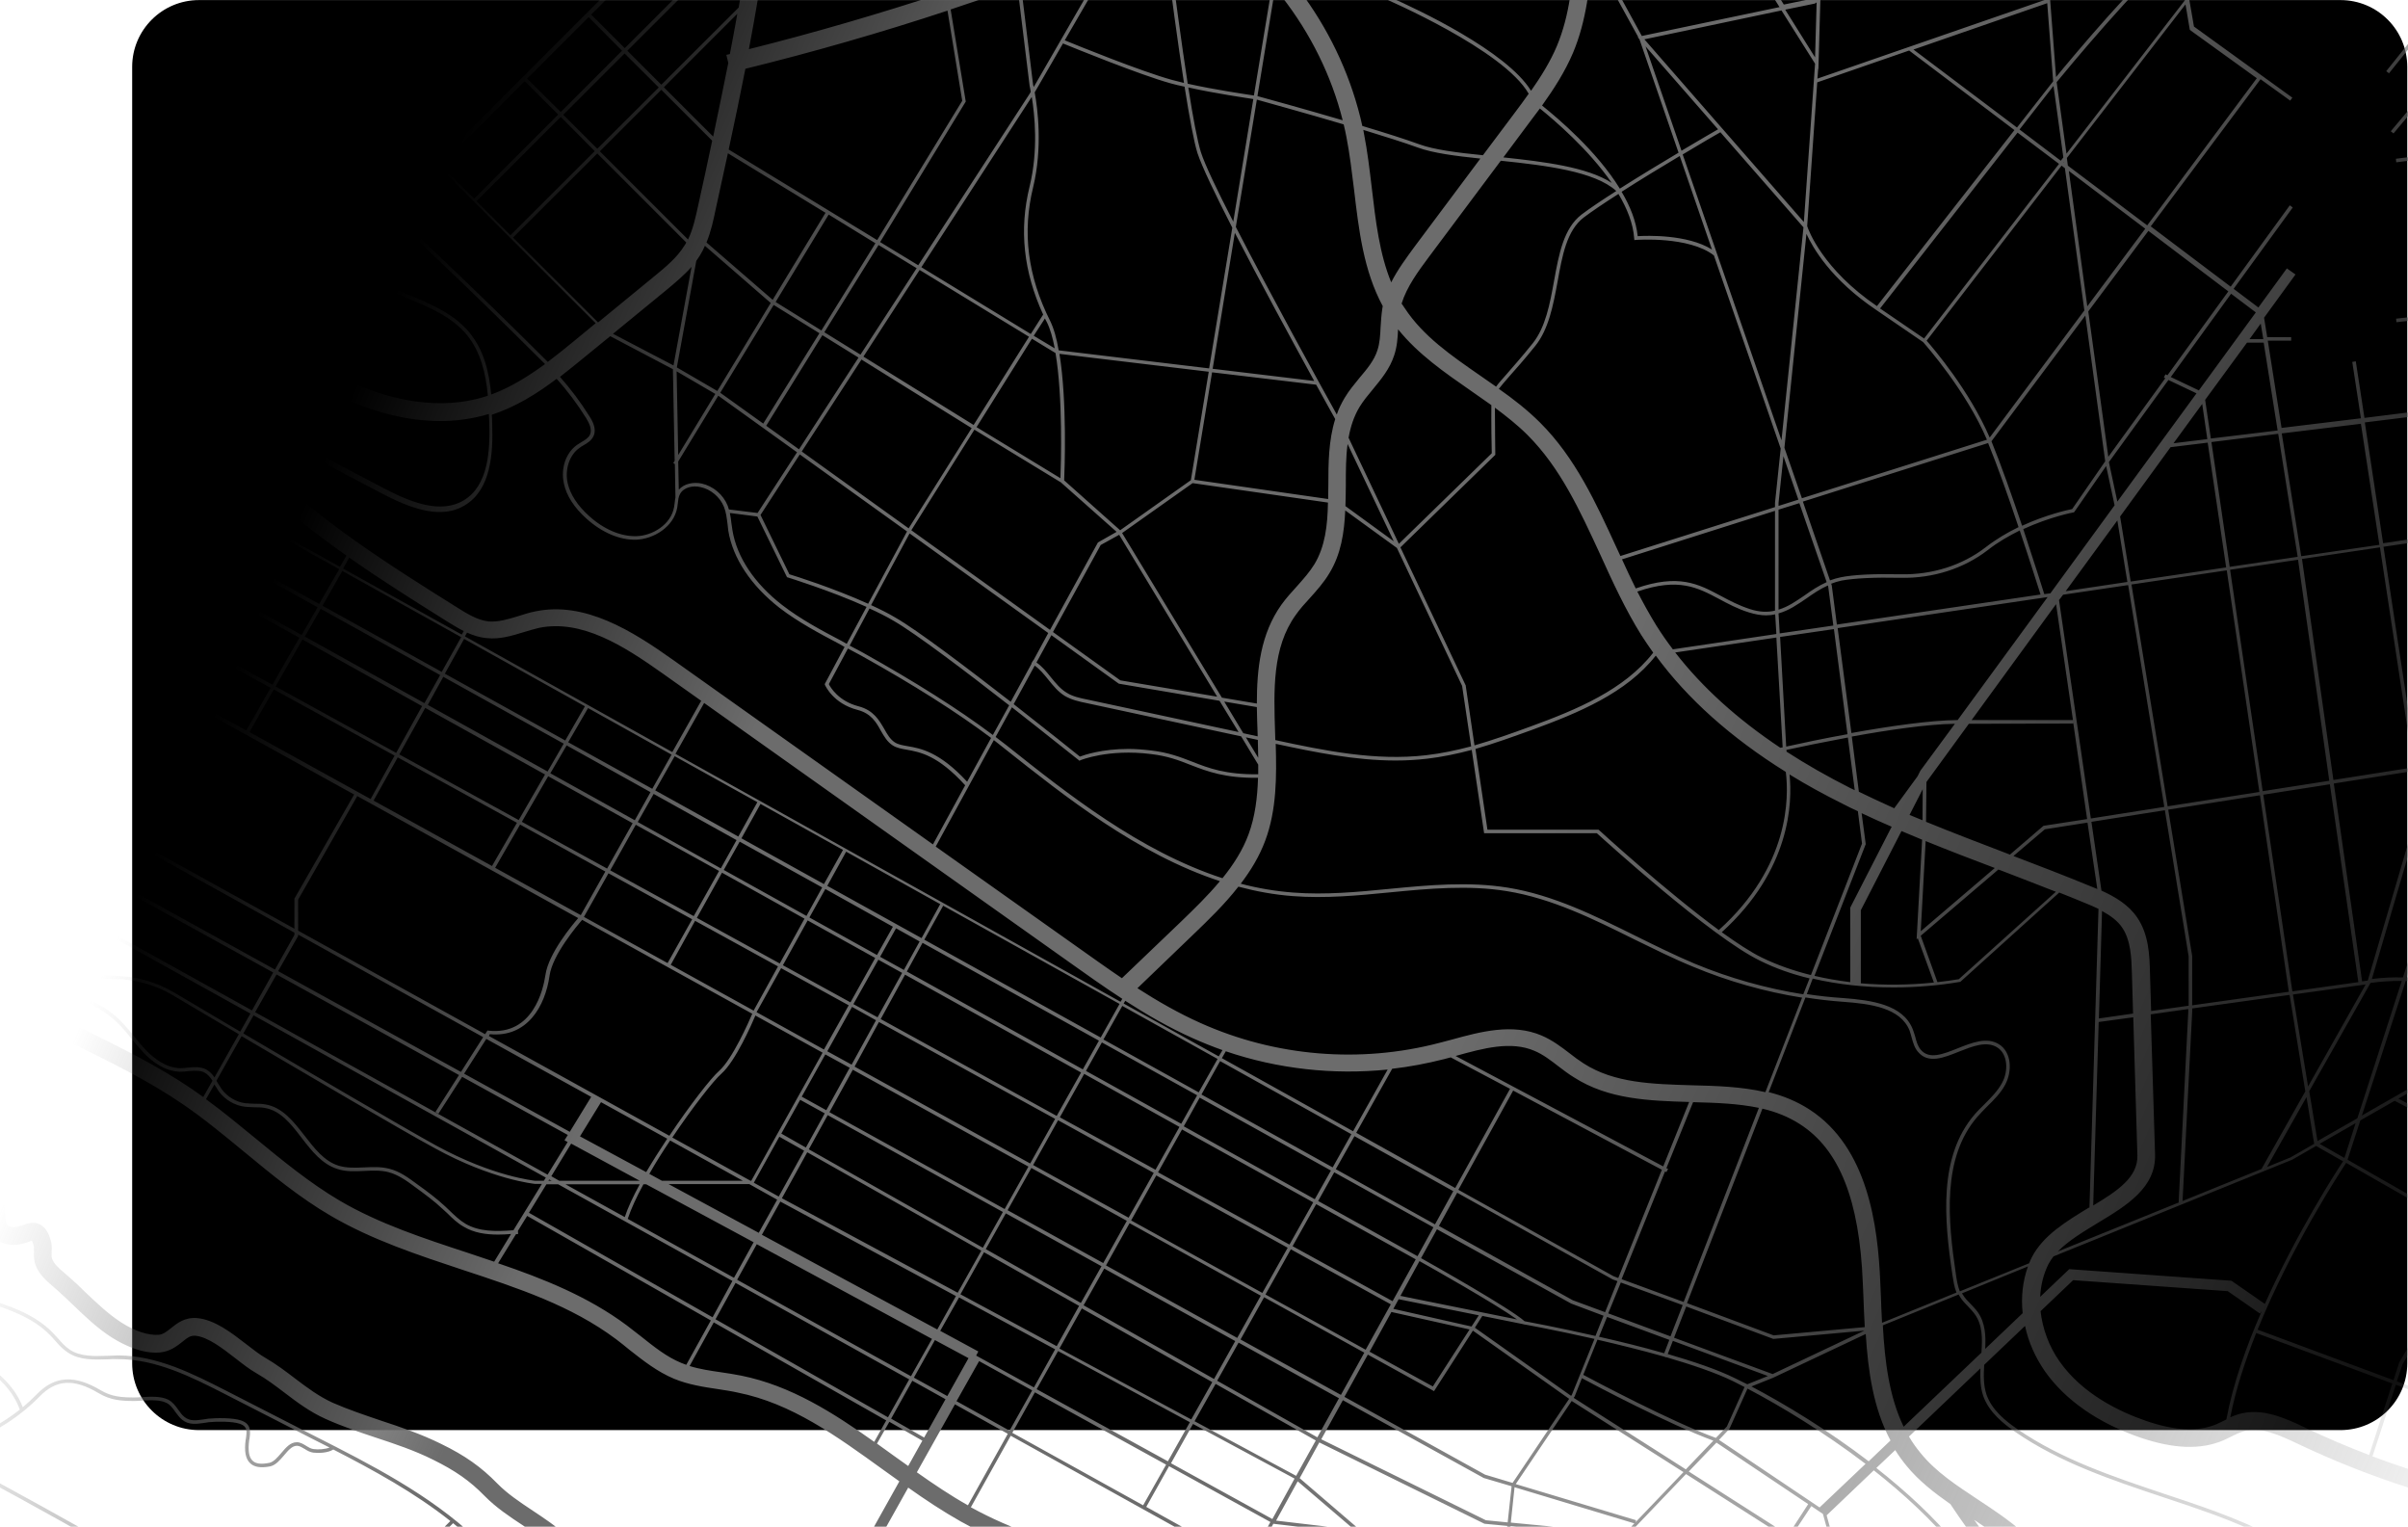 <svg width="874" height="554" viewBox="0 0 874 554" fill="none" xmlns="http://www.w3.org/2000/svg">
<path d="M72.21 0.029H849.493C862.896 0.029 873.732 10.865 873.732 24.267V494.716C873.732 508.118 862.896 518.954 849.493 518.954H72.21C58.878 518.954 47.971 508.118 47.971 494.716V24.267C47.971 10.865 58.878 0.029 72.21 0.029Z" fill="black"/>
<path fill-rule="evenodd" clip-rule="evenodd" d="M276.03 598.997C267.618 598.997 260.56 598.355 253.502 590.513C252.148 588.945 251.078 587.234 250.152 585.594C248.797 583.313 247.585 581.245 245.874 580.319C243.379 578.964 239.601 579.463 236.179 579.891C235.371 579.986 234.563 580.081 233.755 580.176C221.35 581.388 212.225 572.619 204.098 564.848C203.052 563.85 202.007 562.852 200.961 561.854C197.61 558.789 193.761 556.222 189.768 553.513C184.992 550.377 180.073 547.097 175.867 542.82C170.591 537.402 165.173 533.623 157.188 529.702C150.344 526.28 143.215 523.928 136.3 521.646C130.312 519.65 124.109 517.583 118.121 514.874C112.418 512.307 107.784 508.814 103.292 505.392C100.084 502.968 96.734 500.402 93.098 498.334C90.603 496.908 88.108 494.983 85.47 492.916C80.765 489.28 75.489 485.145 70.926 484.718C69.144 484.575 68.075 485.359 66.079 486.999C64.154 488.496 61.73 490.421 58.094 490.777C51.535 491.348 44.905 488.068 40.485 485.288C35.352 482.009 30.718 477.589 26.298 473.311C24.445 471.529 22.663 469.889 20.88 468.249C20.358 467.822 19.858 467.394 19.383 466.966C16.745 464.685 13.751 462.19 12.611 458.197C12.254 456.7 12.254 455.346 12.325 454.134C12.325 453.278 12.397 452.494 12.183 451.924C11.969 450.997 11.755 450.498 11.541 450.213C11.256 450.355 10.757 450.498 10.4 450.641C8.547 451.282 5.981 452.138 2.844 451.567C-4.072 450.284 -4.428 444.082 -4.642 440.375C-4.713 438.878 -4.784 437.38 -5.212 436.454C-6.21 433.959 -6.709 433.745 -7.28 433.816C-7.565 434.03 -7.921 434.6 -8.135 434.957C-8.848 436.026 -9.703 437.309 -11.272 437.666C-16.975 439.163 -19.542 434.529 -21.11 431.749C-21.752 430.608 -22.465 429.396 -23.177 428.683C-26.172 425.689 -29.095 425.047 -34.014 423.978L-34.655 423.835C-39.931 422.695 -45.278 420.698 -50.91 417.776C-53.334 416.564 -55.686 414.995 -58.252 413.427C-63.457 410.005 -68.875 406.512 -73.794 406.226L-75.861 406.084L-76.574 404.159C-77.073 402.876 -82.206 400.951 -84.987 401.307L-85.771 394.891C-82.135 394.463 -74.792 396.103 -71.655 399.953C-65.667 400.951 -59.892 404.658 -54.759 408.009C-52.335 409.506 -50.054 411.003 -47.987 412.072C-42.782 414.781 -38.077 416.492 -33.301 417.562L-32.659 417.704C-27.455 418.845 -22.964 419.843 -18.615 424.12C-17.26 425.475 -16.334 427.115 -15.478 428.612C-14.409 430.537 -13.91 431.25 -13.553 431.463C-13.553 431.416 -13.553 431.392 -13.553 431.392C-12.626 430.109 -11.201 427.899 -8.563 427.471C-2.361 426.473 -0.079 431.962 0.776 433.959C1.56 435.883 1.703 437.951 1.774 439.947C2.06 444.438 2.487 444.937 4.056 445.223C5.482 445.508 6.836 445.08 8.262 444.581C9.973 443.939 12.183 443.155 14.464 444.296C16.817 445.508 17.815 448.003 18.385 450.07C18.884 451.639 18.813 453.064 18.742 454.348C18.742 455.203 18.67 455.987 18.813 456.486C19.454 458.554 21.308 460.194 23.518 462.047C24.088 462.522 24.635 462.998 25.158 463.473C27.083 465.113 28.936 466.895 30.718 468.677C34.996 472.741 39.345 476.876 43.979 479.87C48.969 483.078 53.817 484.646 57.595 484.361C59.163 484.219 60.304 483.363 62.086 481.937C64.296 480.155 67.077 477.945 71.497 478.301C77.913 478.872 84.044 483.648 89.391 487.783C91.886 489.708 94.239 491.562 96.377 492.773C100.298 495.055 103.792 497.693 107.142 500.259C111.562 503.61 115.768 506.747 120.759 509.028C126.462 511.523 132.237 513.448 138.296 515.515C145.425 517.868 152.84 520.363 160.04 523.928C168.737 528.134 174.655 532.34 180.5 538.328C184.208 542.107 188.628 545.03 193.333 548.167C197.396 550.876 201.674 553.656 205.381 557.149C206.426 558.147 207.496 559.169 208.589 560.215C216.003 567.344 223.703 574.687 233.113 573.76C233.873 573.712 234.634 573.617 235.394 573.475C239.529 572.976 244.591 572.334 248.868 574.615C252.219 576.398 254.073 579.534 255.712 582.315C256.568 583.812 257.352 585.166 258.279 586.164C263.198 591.654 267.547 592.509 276.03 592.509V598.997ZM247.87 602.633C235.751 598.213 223.917 592.438 212.51 586.877C201.959 581.744 191.052 576.398 181.926 568.556C179.645 566.631 177.578 564.563 175.51 562.567C174.322 561.427 173.134 560.286 171.946 559.145C169.522 556.911 167.026 554.773 164.46 552.729L147.849 569.34C152.483 569.696 156.618 572.69 160.539 575.827C164.175 578.679 167.882 581.673 171.09 585.166C172.73 587.02 174.298 589.016 175.867 591.012C178.789 594.862 181.855 598.783 185.919 601.492C189.768 603.987 194.331 605.27 198.893 605.057L198.965 606.34C198.632 606.34 198.299 606.34 197.967 606.34C193.475 606.34 188.984 604.985 185.206 602.561C181 599.781 177.863 595.717 174.797 591.796C173.3 589.872 171.803 587.804 170.092 586.022C167.026 582.6 163.319 579.677 159.755 576.825C155.691 573.546 151.343 570.409 146.637 570.552L111.776 605.342L110.921 604.486L145.924 569.482L145.853 569.34C145.948 569.34 146.019 569.34 146.067 569.34L163.462 551.945C150.416 541.608 135.659 533.552 120.973 525.995C118.977 527.278 115.554 527.35 113.772 527.136C112.56 526.993 111.562 526.423 110.564 525.781C109.566 525.211 108.711 524.641 107.784 524.641C106.002 524.641 104.576 526.351 103.079 528.134C101.581 529.845 100.084 531.698 98.017 532.126C94.666 532.768 92.314 532.411 90.817 530.985C89.106 529.417 88.606 526.565 89.177 522.359L89.248 522.074C89.676 519.151 89.747 517.583 87.038 516.656C84.258 515.729 78.697 515.8 75.774 516.086C75.156 516.181 74.539 516.276 73.921 516.371C71.283 516.727 68.574 517.155 66.15 515.23C65.152 514.446 64.439 513.377 63.655 512.378C62.728 511.024 61.801 509.741 60.447 509.099C58.094 507.887 54.743 508.101 51.821 508.244C50.751 508.315 49.753 508.386 48.826 508.386C44.121 508.386 40.2 508.172 35.78 505.535C26.797 500.188 20.381 500.544 14.322 506.818C7.834 513.519 -0.721 519.151 -10.488 523.286C-13.125 524.355 -15.906 525.282 -18.615 526.138C-19.47 526.375 -20.326 526.637 -21.181 526.922C11.898 544.459 44.977 562.995 77.057 582.101L77.271 582.243C80.337 584.026 83.474 585.879 86.753 587.305C87.894 587.804 89.034 588.161 90.175 588.588C92.67 589.586 95.308 590.513 97.66 592.082C98.872 592.866 100.084 593.864 101.225 594.862C104.005 597.143 106.643 599.353 109.994 599.353V600.637C106.215 600.637 103.292 598.213 100.441 595.86C99.3 594.862 98.088 593.935 96.948 593.151C94.738 591.725 92.171 590.727 89.676 589.8C88.535 589.373 87.395 588.945 86.254 588.517C82.903 587.02 79.695 585.166 76.63 583.313L76.416 583.242C63.797 575.756 51.036 568.342 38.204 560.999L16.389 582.814C27.796 589.515 39.416 595.931 51.25 601.848L50.68 602.989C32.215 593.721 14.179 583.384 -3.145 572.191C-9.347 568.199 -15.193 564.064 -18.9 558.147C-19.827 556.579 -20.682 554.797 -21.538 553.157C-23.748 548.594 -25.886 544.245 -30.164 542.677C-31.804 542.107 -33.586 541.964 -35.368 541.822H-36.081C-39.574 541.536 -43.139 541.037 -46.632 540.325C-48.391 541.418 -50.173 542.535 -51.979 543.675C-55.258 545.814 -58.894 547.382 -62.387 548.808C-63.338 549.236 -64.265 549.64 -65.168 550.02C-66.023 550.376 -66.879 550.733 -67.877 551.018C-70.158 551.874 -72.725 552.872 -74.15 554.297C-75.933 556.151 -78.214 556.793 -80.495 557.434C-82.135 557.862 -83.846 558.361 -85.343 559.359L-86.056 558.29C-84.345 557.22 -82.563 556.65 -80.852 556.151C-78.642 555.581 -76.645 555.01 -75.077 553.371C-73.437 551.731 -70.728 550.733 -68.305 549.806C-67.378 549.521 -66.522 549.165 -65.738 548.879C-64.787 548.452 -63.837 548.048 -62.886 547.667C-59.464 546.17 -55.829 544.673 -52.62 542.606C-51.195 541.703 -49.793 540.8 -48.414 539.897C-61.104 536.974 -73.224 531.413 -84.274 526.351L-83.703 525.14C-72.368 530.344 -59.892 536.118 -46.846 538.899C-41.428 535.477 -36.224 532.34 -30.592 529.346C-28.881 528.419 -27.027 527.706 -25.245 526.993C-36.081 522.003 -44.85 513.376 -53.262 505.035C-54.878 503.467 -56.47 501.899 -58.039 500.33C-59.821 498.619 -61.96 496.623 -64.241 494.983C-73.865 487.926 -87.624 486.714 -98.389 491.989L-98.96 490.849C-87.767 485.359 -73.509 486.571 -63.457 493.914C-61.104 495.625 -58.965 497.693 -57.112 499.404C-55.544 500.972 -53.951 502.54 -52.335 504.109C-43.781 512.592 -34.94 521.361 -23.89 526.209L-23.534 525.639C-23.296 525.781 -23.035 525.924 -22.75 526.066C-21.466 525.686 -20.207 525.306 -18.971 524.926C-16.334 524.07 -13.624 523.143 -10.987 522.074C-4.214 519.222 1.917 515.658 7.192 511.523C4.626 504.394 -0.935 499.475 -5.212 496.623C-10.773 492.845 -17.189 490.278 -23.748 487.854C-45.349 479.799 -68.661 472.099 -92.9 470.887L-92.829 469.604C-68.376 470.816 -44.992 478.515 -23.32 486.643C-16.619 489.138 -10.203 491.704 -4.499 495.554C-0.15 498.477 5.553 503.467 8.262 510.667C10.068 509.147 11.779 507.554 13.395 505.891C19.882 499.261 27.011 498.833 36.493 504.465C40.557 506.889 44.192 507.103 48.826 507.103C49.682 507.103 50.68 507.032 51.749 506.96C54.886 506.818 58.379 506.604 61.017 507.887C62.657 508.743 63.726 510.168 64.724 511.594C65.437 512.592 66.079 513.519 67.005 514.232C69.002 515.8 71.212 515.444 73.778 515.088C74.396 514.992 75.014 514.897 75.632 514.802C78.768 514.517 84.472 514.446 87.466 515.444C91.316 516.727 90.888 519.579 90.531 522.288L90.46 522.502C89.961 526.352 90.317 528.775 91.672 530.059C92.813 531.199 94.88 531.413 97.732 530.843C99.371 530.486 100.726 528.847 102.081 527.278C103.72 525.353 105.36 523.357 107.712 523.357C107.76 523.357 107.784 523.357 107.784 523.357C109.067 523.357 110.136 524.07 111.206 524.712C112.133 525.282 112.988 525.781 113.915 525.852C115.555 526.066 117.978 525.924 119.618 525.282C117.622 524.284 115.65 523.286 113.701 522.288L81.264 505.677C69.786 499.831 56.74 493.201 42.909 493.201C41.626 493.13 40.414 493.201 39.131 493.272C34.14 493.415 29.008 493.629 24.801 490.92C22.877 489.708 21.379 488.068 19.953 486.429C19.383 485.763 18.789 485.122 18.171 484.504C11.684 477.802 2.345 474.808 -6.709 471.957C-16.12 468.962 -25.815 465.826 -32.517 458.696C-35.083 455.916 -37.079 452.708 -39.004 449.571C-39.622 448.573 -40.24 447.575 -40.858 446.577C-51.052 430.893 -66.38 418.631 -83.917 412.072L-83.49 410.86C-65.667 417.49 -50.125 429.966 -39.788 445.935C-39.17 446.886 -38.553 447.884 -37.935 448.93C-36.01 451.995 -34.014 455.132 -31.59 457.77C-25.102 464.756 -15.549 467.75 -6.353 470.745C2.844 473.668 12.397 476.662 19.098 483.577C19.716 484.242 20.334 484.908 20.952 485.573C22.377 487.213 23.732 488.71 25.443 489.851C29.364 492.346 34.354 492.132 39.131 491.989C40.414 491.918 41.697 491.918 42.909 491.847C57.096 491.918 70.214 498.619 81.834 504.536L114.271 521.147C134.66 531.484 155.763 542.249 172.801 558.219C173.989 559.359 175.177 560.5 176.366 561.64C178.433 563.637 180.572 565.704 182.71 567.558C191.764 575.328 202.601 580.604 213.08 585.737C224.487 591.297 236.25 597.001 248.369 601.421L247.87 602.633ZM-22.892 527.492C-25.316 528.348 -27.74 529.274 -30.093 530.486C-35.226 533.267 -40.073 536.19 -45.135 539.326C-42.093 539.897 -39.051 540.301 -36.01 540.538H-35.297C-33.443 540.681 -31.59 540.824 -29.807 541.465C-24.96 543.247 -22.678 547.953 -20.468 552.586C-19.613 554.226 -18.757 555.937 -17.831 557.434C-14.337 563.209 -8.563 567.201 -2.503 571.122C3.343 574.877 9.236 578.536 15.177 582.101L36.992 560.357C17.173 549.093 -2.86 538.115 -22.892 527.492ZM718.96 611.473C713.185 611.473 707.34 610.617 701.921 609.69L685.881 606.768C621.719 595.218 555.419 583.242 489.404 578.822C483.486 578.465 477.498 578.109 471.51 577.752C429.377 575.328 385.818 572.762 348.675 552.087C342.117 548.38 335.772 544.174 329.641 539.825L290.787 609.191L287.437 607.338L326.433 537.544C324.484 536.166 322.559 534.788 320.658 533.409C303.477 521.005 287.294 509.242 267.689 505.321C265.479 504.822 263.055 504.465 260.774 504.109C255.427 503.325 249.866 502.469 244.662 500.33C238.531 497.764 233.398 493.7 228.408 489.779C226.839 488.496 225.2 487.141 223.56 485.93C207.234 473.739 188.129 467.465 167.811 460.764C151.699 455.417 135.017 449.928 120.117 441.23C108.853 434.671 98.659 426.259 88.892 418.203C81.62 412.215 74.063 405.941 66.221 400.594C53.888 392.182 40.2 385.481 26.94 378.993L-96.251 318.753L-93.399 312.978L29.72 373.219C43.194 379.849 57.096 386.621 69.857 395.319C71.188 396.222 72.495 397.149 73.778 398.099L77.129 392.182C76.345 390.97 75.418 389.83 74.206 389.188C72.495 388.332 70.427 388.546 68.289 388.689C67.362 388.831 66.293 388.903 65.294 388.903C59.734 388.76 55.1 385.124 52.177 382.059C50.609 380.419 49.111 378.637 47.757 376.926C46.117 374.93 44.406 372.862 42.481 371.009C33.641 362.454 20.381 359.531 9.688 357.178C2.345 355.61 -4.071 349.835 -9.775 344.774C-10.63 343.966 -11.486 343.205 -12.341 342.492C-13.767 341.28 -15.122 339.997 -16.405 338.714C-18.686 336.647 -20.967 334.437 -23.463 332.583C-34.014 324.599 -47.488 322.032 -60.605 319.608C-65.025 318.753 -69.588 317.897 -74.008 316.828C-79.355 315.544 -82.349 313.335 -82.919 310.198L-81.636 309.984C-81.137 312.55 -78.499 314.404 -73.723 315.545C-69.374 316.614 -64.74 317.541 -60.32 318.325C-47.131 320.82 -33.515 323.387 -22.678 331.514C-20.183 333.439 -17.831 335.648 -15.549 337.787C-14.266 339.07 -12.84 340.354 -11.486 341.494C-10.63 342.255 -9.775 343.015 -8.919 343.776C-3.359 348.766 2.915 354.398 9.973 355.966C20.809 358.319 34.283 361.313 43.408 370.082C45.333 372.007 47.044 374.074 48.755 376.142C50.109 377.853 51.535 379.564 53.104 381.203C55.884 384.055 60.233 387.477 65.294 387.62C66.293 387.62 67.219 387.548 68.217 387.406C70.427 387.192 72.709 387.049 74.776 388.047C76.059 388.76 77.058 389.758 77.842 390.97L86.682 375.286C77.271 369.797 68.788 364.735 62.657 361.099C56.383 357.392 49.183 355.396 41.911 355.253L37.847 355.182C30.505 355.111 23.233 353.115 16.888 349.408L-96.678 283.891L-96.037 282.822L-59.322 303.995L-43.638 292.945L-85.771 269.491L-85.129 268.421L-42.426 292.09L-29.451 282.893L-25.174 275.336C-28.738 272.699 -53.262 255.161 -86.198 243.826L-85.771 242.614C-80.281 244.539 -75.006 246.535 -70.087 248.674L-66.38 242.329L-92.116 228.142L-91.474 227.001L-65.738 241.259L-57.611 227.073L-90.975 209.107L-90.405 207.967L-56.969 226.003L-48.771 211.745L-96.678 185.011L-96.037 183.87L-62.102 202.834L-48.2 177.811C-70.657 180.734 -93.47 180.377 -115.998 176.67L-114.929 170.325C-78.998 176.171 -42.283 173.319 -7.779 162.127C-9.846 157.421 -13.981 152.788 -16.547 150.15C-18.829 152.574 -21.395 154.855 -24.318 156.709C-31.661 161.342 -40.501 162.554 -48.2 163.267C-57.825 164.194 -67.592 164.693 -77.287 164.693C-82.325 164.693 -87.339 164.574 -92.329 164.337L-91.973 157.921C-77.644 158.633 -63.1 158.277 -48.842 156.851C-47.321 156.709 -45.777 156.542 -44.208 156.352C-48.129 148.225 -71.584 140.526 -81.422 138.03L-81.066 136.747C-79.568 137.175 -47.416 145.516 -42.854 156.138C-42.759 156.138 -42.64 156.138 -42.497 156.138L-28.382 140.739L-71.228 118.639L-78.143 134.395L-79.355 133.824L-72.368 118.069L-92.757 107.589L-92.116 106.449L-71.798 116.857L-60.676 91.763C-68.091 82.923 -75.79 75.58 -82.776 72.371L-82.206 71.231C-76.788 73.655 -71.085 78.502 -65.382 84.491L-63.172 59.682L-95.538 49.416L-95.11 48.204L-63.029 58.398L-61.603 42.358L-82.99 13.771L-81.992 13.058L-60.249 42.002L-61.746 58.755L-48.129 63.104L-35.297 15.909L-44.85 -9.542L-64.74 -23.586L-83.917 -0.702L-36.651 19.616L-37.15 20.828L-85.985 -0.202L-65.809 -24.37L-88.836 -40.482L-88.123 -41.551L-65.025 -25.297L-57.896 -33.852C-71.513 -42.763 -89.335 -51.033 -109.796 -52.601L-109.368 -59.017C-95.395 -57.948 -81.279 -53.813 -67.52 -46.898L-46.775 -49.892C-47.63 -54.597 -49.769 -66.931 -49.769 -67.572H-49.127H-48.486C-48.414 -66.931 -46.632 -56.665 -45.42 -49.75L-26.956 -39.983L-33.158 -73.418L-31.875 -73.632L-25.673 -40.054L7.62 -72.349L8.547 -71.422L-25.601 -38.343L-34.37 -23.657C-17.759 -8.686 -4.143 8.994 7.264 24.749C13.038 32.663 18.456 40.576 21.593 49.701C24.16 57.329 25.086 65.813 24.231 74.653C35.424 77.219 45.262 84.135 53.318 89.838L90.603 116.073C103.364 125.055 116.624 134.395 131.167 140.312C142.431 144.803 159.256 149.152 176.009 143.948C176.342 143.852 176.698 143.734 177.078 143.591C176.294 135.321 174.441 127.765 169.593 121.705C164.175 115.003 155.834 111.51 147.778 108.16C144.427 106.805 140.934 105.308 137.655 103.668C131.595 100.531 126.034 96.468 120.687 92.476C116.41 89.339 111.99 86.131 107.427 83.422C102.009 80.213 93.668 76.435 84.757 76.293C78.982 76.293 73.992 72.158 72.78 66.597C69.928 52.98 56.811 42.786 51.25 39.007C48.47 37.154 45.476 35.3 42.624 33.447C31.788 26.674 20.524 19.616 14.607 8.139C9.402 -1.842 9.331 -13.677 9.189 -24.085C9.117 -37.131 8.903 -51.888 14.464 -64.863L15.676 -64.364C10.258 -51.675 10.401 -36.989 10.472 -24.085C10.614 -13.819 10.686 -2.199 15.747 7.568C21.451 18.69 32.572 25.676 43.337 32.377C46.189 34.16 49.183 36.084 51.963 37.938C57.666 41.788 71.069 52.267 74.063 66.312C75.133 71.302 79.624 75.009 84.757 75.009C94.025 75.152 102.508 79.002 108.069 82.281C112.703 85.061 117.123 88.341 121.472 91.478C126.747 95.398 132.308 99.462 138.296 102.528C141.433 104.167 144.926 105.593 148.277 106.948C156.475 110.37 164.959 113.934 170.591 120.921C175.581 127.123 177.506 134.822 178.29 143.163C185.277 140.597 191.764 136.533 197.824 132.113C169.094 103.454 143.001 78.716 118.05 56.616C114.913 53.836 111.99 51.056 110.564 47.277C108.853 42.429 110.065 37.154 111.633 32.235C114.485 23.466 118.264 14.84 121.899 6.57C123.967 1.936 126.034 -2.912 129.171 -7.046C133.021 -12.108 138.082 -15.958 143.001 -19.594C146.281 -22.16 150.059 -24.94 154.479 -25.939C158.543 -26.865 163.676 -25.796 166.171 -22.16C171.946 -26.58 176.651 -32.426 179.788 -38.985L180.144 -39.84C181.712 -43.12 183.423 -46.827 187.059 -47.967C189.198 -48.68 191.408 -48.252 193.547 -47.825C194.616 -47.611 195.757 -47.397 196.897 -47.326C203.028 -46.969 207.377 -51.603 212.011 -56.522C215.718 -60.372 219.497 -64.364 224.416 -66.075L224.843 -64.792C220.209 -63.224 216.502 -59.374 212.938 -55.596C211.084 -53.671 209.231 -51.675 207.163 -49.964C212.581 -43.619 227.624 -42.692 230.547 -42.549L239.387 -73.49L240.599 -73.133L231.758 -42.05L246.373 -28.719L259.134 -16.956L252.575 -73.276L253.859 -73.418L260.56 -15.601L269.757 -7.118C270.564 -11.823 271.301 -16.504 271.967 -21.162C272.204 -22.873 272.442 -24.56 272.679 -26.224L263.911 -73.632L265.194 -73.846L273.179 -30.358C274.462 -39.698 275.816 -49.322 277.741 -58.732C280.735 -73.347 285.298 -88.532 291.857 -105L297.845 -102.647C291.5 -86.464 286.938 -71.707 284.015 -57.449C282.446 -49.607 281.234 -41.48 280.165 -33.495C285.227 -34.921 294.352 -36.133 301.124 -29.36C309.965 -20.449 327.288 -8.401 342.901 -4.48L334.845 -73.703L336.128 -73.846L344.255 -4.123C344.493 -4.076 344.707 -4.028 344.897 -3.981C352.026 -6.357 359.084 -8.805 366.07 -11.324C366.926 -11.609 367.781 -11.918 368.637 -12.251L361.793 -67.858L363.076 -68.071L369.849 -12.678C381.469 -16.885 393.161 -21.376 404.425 -25.653C405.946 -26.224 407.443 -26.794 408.916 -27.364L419.824 -46.256C418.398 -58.019 417.471 -66.289 417.329 -67.501L418.612 -67.644C418.683 -67.359 419.539 -59.588 420.893 -48.11L432.371 -67.858L433.44 -67.216L421.178 -45.971C421.677 -41.908 422.248 -37.416 422.818 -32.64C426.097 -33.852 430.09 -35.135 434.153 -34.779C439.429 -34.279 443.777 -31.428 447.77 -28.434C449.481 -27.103 451.168 -25.748 452.831 -24.37C454.21 -24.703 455.612 -25.035 457.037 -25.368C459.747 -26.034 462.527 -26.533 465.379 -26.865L479.637 -80.191H487.906L488.049 -79.763L504.018 -26.224V-25.939C504.256 -25.939 504.493 -25.915 504.731 -25.867C525.12 -24.085 547.862 -22.089 569.249 -28.22C561.265 -34.992 547.149 -48.823 541.731 -65.22L542.943 -65.647C548.432 -49.037 563.047 -35.135 570.746 -28.648C571.269 -28.79 571.792 -28.956 572.315 -29.147C572.742 -39.341 572.885 -50.32 569.962 -60.372C567.111 -69.925 559.91 -81.332 548.147 -84.54L549.929 -90.813C561.835 -87.463 571.887 -76.555 576.093 -62.154C579.087 -52.102 579.23 -41.48 578.874 -31.57C579.301 -31.761 579.753 -31.974 580.228 -32.212C592.775 -37.773 603.896 -44.118 613.307 -50.249L603.968 -65.077L605.037 -65.79L614.376 -50.962C635.193 -64.721 647.241 -77.339 647.384 -77.482L648.382 -76.626C648.168 -76.412 636.049 -63.723 615.018 -49.821L647.455 1.651L658.505 -0.63C658.886 -0.915 659.266 -1.177 659.646 -1.414L661.5 -67.572L662.783 -67.501L660.929 -2.341C691.156 -22.588 735.642 -29.574 741.417 -30.43L740.989 -34.779L718.604 -67.145L719.673 -67.929L740.775 -37.416L737.282 -74.63L750.114 -77.838L761.734 -45.544L788.255 -21.946L789.395 -18.096C792.817 -20.093 806.933 -30.216 808.573 -64.293L808.715 -66.004L809.784 -64.649C809.856 -64.507 820.621 -50.89 834.095 -45.472L833.596 -44.331C822.26 -48.823 812.85 -58.946 809.784 -62.582C807.646 -27.721 792.817 -18.382 789.752 -16.813L794.599 -0.345V-0.274L796.311 9.636L832.027 35.443L831.243 36.512L820.478 28.742L780.627 82.138L809.642 104.025L831.1 74.51L832.17 75.294L810.711 104.809L819.694 111.581L830.031 97.395L833.168 99.605L821.761 115.289L822.902 122.346H831.599V123.63H823.116L828.106 155.283L856.908 151.789L853.771 131.329L855.054 131.115L858.191 151.647L883.927 148.439L891.555 151.718L894.407 114.148L869.811 116.928L869.669 115.645L894.478 112.793L897.044 78.788L898.328 78.859L895.761 112.651L905.742 111.51L905.885 112.793L895.69 114.005L892.838 152.289L906.098 157.921L905.528 159.132L892.696 153.643L889.773 193.067L928.911 187.292L929.125 188.576L889.702 194.421L883.499 276.905L898.185 274.552L901.465 264.429L902.676 264.785L899.611 274.338L916.079 271.772L916.293 273.055L899.183 275.764L873.518 354.683C878.841 354.921 884.117 355.681 889.345 356.964L916.364 363.737L916.008 364.949L888.989 358.248C883.784 356.893 878.437 356.18 873.162 355.966L857.264 404.801L915.865 371.223L916.507 372.363L870.524 398.67L918.146 423.835L917.505 424.976L869.17 399.454L856.694 406.583L852.06 420.841L898.542 447.361L910.661 426.829L911.73 427.471L899.682 448.003L912.942 455.56L912.301 456.7L899.041 449.144L872.021 495.055L869.954 501.257L908.094 515.444L907.667 516.656L869.597 502.469L861.114 528.49C879.649 535.477 898.827 540.681 918.36 544.103L917.291 550.448C888.561 545.457 860.615 536.546 834.308 524.07C827.536 520.862 820.478 517.511 814.204 519.436C812.779 519.864 811.424 520.506 809.998 521.219C809 521.718 807.931 522.288 806.861 522.716C798.806 526.138 788.968 525.781 776.991 521.718C761.734 516.513 749.686 508.172 742.272 497.693C738.708 492.56 736.212 486.928 735 481.153L720.172 495.269C719.958 498.976 719.887 502.754 721.027 506.105C722.952 511.666 728.014 515.729 732.22 518.581C748.26 529.631 767.153 535.904 785.403 542.035C791.463 544.032 797.808 546.17 803.867 548.38C835.307 559.929 855.339 574.972 865.106 594.363L863.965 594.933C854.341 575.827 834.522 560.999 803.44 549.592C797.38 547.382 791.106 545.244 784.975 543.247C766.654 537.116 747.619 530.771 731.507 519.65C727.158 516.656 721.883 512.45 719.815 506.533C718.746 503.396 718.675 499.974 718.817 496.552L692.867 521.29C694.103 523.381 695.529 525.401 697.145 527.35C702.706 534.193 710.191 539.041 718.033 544.245C723.451 547.81 729.012 551.517 734.002 555.866C747.405 567.7 754.89 588.66 743.769 601.92C737.638 609.263 728.442 611.473 718.96 611.473ZM883.357 278.687V278.758L860.9 355.253C864.655 354.778 868.409 354.588 872.164 354.683L897.757 275.978L883.428 278.188L883.357 278.687ZM851.561 421.982C849.422 425.19 831.599 452.423 819.409 482.508L868.742 500.829L870.809 494.413L897.9 448.431L851.561 421.982ZM818.91 483.72C814.846 493.914 811.424 504.394 809.499 514.303C810.355 513.923 811.282 513.567 812.28 513.234C820.977 510.596 829.532 514.66 837.018 518.224C844.527 521.789 852.155 525.044 859.902 527.991L868.314 502.041L818.91 483.72ZM860.401 356.679L838.158 395.961L841.152 414.068L855.625 405.799L871.736 355.966C867.981 355.919 864.203 356.156 860.401 356.679ZM841.937 415.066L850.919 420.199L854.983 407.581L841.937 415.066ZM840.653 415.851L831.956 420.841L745.338 455.916C744.625 456.819 744.007 457.77 743.484 458.768C741.702 462.332 740.704 466.325 740.49 470.602L751.041 460.55L809.927 464.756L822.046 473.169C833.809 446.862 848.353 424.548 850.42 421.411L840.653 415.851ZM820.264 476.662L808.573 468.535L752.467 464.542L740.632 475.806C741.345 482.08 743.627 488.496 747.548 494.057C755.889 505.891 769.291 512.307 779.058 515.658C789.466 519.222 797.807 519.579 804.366 516.87C805.222 516.513 806.149 516.014 807.075 515.587C807.408 515.396 807.741 515.23 808.074 515.088C810.426 502.326 815.274 488.639 820.906 475.806L820.264 476.662ZM196.755 -45.971C195.543 -46.042 194.331 -46.256 193.19 -46.541C191.194 -46.898 189.198 -47.326 187.416 -46.755C184.35 -45.757 182.782 -42.407 181.285 -39.199L180.928 -38.414C177.578 -31.428 172.587 -25.297 166.314 -20.663L165.743 -20.164L165.387 -20.877C163.391 -24.441 158.543 -25.511 154.764 -24.655C150.558 -23.729 146.922 -21.019 143.714 -18.596C138.867 -14.888 133.876 -11.11 130.169 -6.262C127.104 -2.199 125.036 2.578 123.04 7.14C119.404 15.41 115.626 23.965 112.845 32.663C111.277 37.368 110.136 42.358 111.776 46.849C113.059 50.343 115.84 53.052 118.834 55.69C143.857 77.861 170.021 102.599 198.822 131.329C202.315 128.691 205.737 125.911 208.945 123.273L216.217 117.285L158.258 59.397L245.446 -27.721L230.76 -41.195C228.479 -41.266 212.082 -42.05 206.094 -49.179C203.313 -47.183 200.319 -45.829 196.755 -45.971ZM-54.545 -39.27L-47.559 -48.395L-65.667 -45.829C-61.912 -43.833 -58.205 -41.646 -54.545 -39.27ZM-53.476 -38.557C-49.484 -35.895 -45.587 -33.02 -41.784 -29.931C-39.598 -28.172 -37.459 -26.366 -35.368 -24.513L-27.098 -38.486L-45.848 -48.466L-53.476 -38.557ZM-64.312 85.774C-62.934 87.295 -61.556 88.84 -60.177 90.408L-48.628 64.316L-61.96 60.109L-64.312 85.774ZM-34.37 15.054L-13.696 8.139C-20.896 -0.773 -28.809 -9.613 -37.578 -17.74L-43.709 -9.898L-34.37 15.054ZM-45.919 -24.94C-49.199 -27.578 -52.906 -30.358 -56.969 -33.139L-64.098 -24.584L-44.565 -10.896L-38.505 -18.596C-40.929 -20.782 -43.4 -22.897 -45.919 -24.94ZM-29.095 138.957C-32.802 132.47 -45.634 110.227 -59.964 92.903L-70.8 117.499L-29.095 138.957ZM-27.526 139.171L1.133 89.196L-47.559 64.743L-59.322 91.478C-44.066 109.799 -30.449 133.824 -27.526 139.171ZM17.458 60.894C17.031 57.709 16.318 54.668 15.32 51.769C12.468 43.499 7.335 36.013 1.846 28.456C-2.646 22.254 -7.565 15.695 -12.84 9.137L-34.227 16.337L-47.06 63.532L1.774 88.055L17.458 60.894ZM-27.811 151.219C-25.53 149.793 -23.391 147.94 -21.466 145.944L-27.384 141.381L-40.572 155.782C-36.081 154.926 -31.661 153.643 -27.811 151.219ZM-20.611 145.017C-18.615 142.807 -16.761 140.383 -14.979 138.03C-5.141 125.412 4.982 112.294 11.47 97.466C11.85 96.61 12.207 95.755 12.539 94.899L2.345 89.838L-26.671 140.383L-20.611 145.017ZM17.815 63.104L3.058 88.697L13.038 93.759C17.102 83.136 18.67 72.657 17.815 63.104ZM1.632 158.776C5.909 153.358 10.472 148.154 16.104 144.019C17.34 143.116 18.623 142.284 19.953 141.524C14.607 133.396 6.979 127.622 2.986 124.984C-1.149 130.83 -5.497 136.462 -9.846 142.023C-11.628 144.304 -13.553 146.799 -15.692 149.223C-13.054 151.932 -8.777 156.709 -6.638 161.699C-3.834 160.796 -1.077 159.822 1.632 158.776ZM41.555 137.959C43.622 138.458 45.618 139.314 47.543 140.169L67.291 107.589L49.539 95.113C41.697 89.553 32.928 83.422 23.304 81.069C22.164 87.343 20.167 93.688 17.387 100.104C13.68 108.587 8.903 116.429 3.699 123.915C7.834 126.695 15.605 132.612 21.094 140.953C27.938 137.389 35.139 136.248 41.555 137.959ZM60.161 143.662C63.156 143.52 66.293 142.237 69.215 141.025C73.992 139.1 78.911 137.104 83.402 139.67C84.543 140.24 85.47 141.096 86.325 141.88C87.537 142.949 88.678 143.948 90.104 144.447C92.599 145.231 95.237 144.09 97.732 142.949C98.207 142.759 98.682 142.569 99.158 142.379C102.722 140.953 107.142 140.882 108.996 143.876L109.21 144.161L109.067 144.447C106.429 149.865 108.782 156.423 112.204 160.487C116.125 165.05 121.757 167.973 126.676 170.539L139.437 177.24C148.99 182.231 159.897 186.651 168.381 181.518C177.221 176.171 177.934 163.552 177.577 153.215C177.53 152.217 177.482 151.219 177.435 150.221C171.518 152.003 165.529 152.788 159.826 152.788C147.849 152.788 136.87 149.579 128.672 146.229C113.416 140.098 99.942 130.545 86.824 121.348L70.499 109.871L51.108 141.666C54.102 142.949 57.025 143.876 60.161 143.662ZM736.07 459.552L712.116 469.319C712.211 469.509 712.33 469.699 712.472 469.889C713.185 471.101 714.183 472.099 715.253 473.169C716.108 474.095 717.035 475.022 717.819 476.091C720.6 480.012 720.814 484.789 720.528 489.494L734.145 476.519C733.503 470.673 734.145 464.899 736.07 459.552ZM716.75 476.876C716.037 475.878 715.182 475.022 714.326 474.095C713.257 473.026 712.187 471.885 711.403 470.602C711.213 470.317 711.047 470.032 710.904 469.747L683.386 480.939C684.099 493.985 685.667 506.818 690.943 517.725L719.174 490.849C719.53 485.644 719.602 480.797 716.75 476.876ZM92.884 413.213C102.508 421.126 112.489 429.325 123.254 435.67C137.583 444.082 153.98 449.429 169.807 454.633C172.991 455.678 176.175 456.748 179.36 457.841L185.491 447.789C183.875 447.932 182.306 448.003 180.786 448.003C176.223 448.003 172.017 447.361 168.31 445.151C166.028 443.868 164.104 442.014 162.321 440.232C161.799 439.757 161.276 439.282 160.753 438.806C157.616 435.812 154.052 433.246 150.558 430.679C147.778 428.612 144.57 426.259 140.934 425.332C138.154 424.62 135.159 424.762 132.308 424.905C129.028 425.047 125.607 425.261 122.47 424.192C116.909 422.481 113.131 417.633 109.495 412.928C105.574 407.795 101.795 402.947 95.95 402.02C94.737 401.806 93.597 401.806 92.314 401.806C91.102 401.735 89.961 401.735 88.749 401.592C85.042 401.093 81.62 399.026 79.41 396.032C78.911 395.248 78.412 394.463 77.913 393.679C77.913 393.632 77.889 393.56 77.842 393.465L74.776 398.884C81.05 403.446 87.038 408.436 92.884 413.213ZM196.683 429.61H194.117C193.903 429.539 178.789 428.184 157.759 416.635C145.639 410.076 113.416 391.113 87.68 375.999L78.555 392.182C78.745 392.467 78.911 392.752 79.054 393.038C79.481 393.751 79.98 394.535 80.479 395.248C82.476 397.957 85.612 399.882 88.892 400.309C90.032 400.452 91.173 400.452 92.314 400.523C93.597 400.523 94.88 400.523 96.163 400.737C102.508 401.735 106.572 407.011 110.564 412.144C114.057 416.635 117.622 421.34 122.826 422.98C125.82 423.906 128.886 423.764 132.237 423.621C135.231 423.479 138.296 423.336 141.291 424.12C145.14 425.047 148.42 427.542 151.342 429.681C154.836 432.176 158.4 434.814 161.608 437.808C162.131 438.331 162.654 438.83 163.177 439.305C164.959 441.016 166.813 442.799 168.951 444.082C173.87 446.933 179.716 446.933 186.346 446.434L196.683 429.61ZM-20.825 267.708L-65.382 243.042L-68.946 249.315C-44.921 259.795 -27.954 271.843 -24.603 274.267L-20.825 267.708ZM17.458 348.481C18.219 348.861 18.979 349.241 19.74 349.621L28.651 333.225L-42.426 293.73L-58.11 304.851L17.458 348.481ZM37.776 354.042L41.84 354.113C49.325 354.255 56.74 356.323 63.227 360.173C69.358 363.808 77.77 368.799 87.181 374.359L90.888 367.801L29.72 333.866L20.809 350.192C26.156 352.687 31.93 353.97 37.776 354.042ZM158.329 415.708C179.075 427.043 193.974 428.398 194.117 428.469H197.396L198.109 427.328L92.028 368.442L88.321 375.001C113.986 390.115 146.281 409.078 158.329 415.708ZM176.508 376.997L168.452 389.616L206.807 410.718L214.577 398.028L176.508 376.997ZM159.113 404.159L158.044 403.517L166.599 390.115L100.37 353.614L92.599 367.302L198.751 426.259L206.023 414.425L204.882 413.783L206.094 411.858L167.739 390.756L159.113 404.159ZM37.847 319.109L38.489 317.968L99.799 351.832L106.857 339.284V338.429L45.69 304.566L30.291 332.726L91.458 366.66L99.158 352.901L37.847 319.109ZM167.312 388.974L175.367 376.356L108.212 339.142V339.641L100.94 352.402L167.312 388.974ZM-19.755 268.35L-27.455 281.967L9.545 302.356L17.102 288.739L-19.755 268.35ZM-28.596 283.963L-41.357 292.945L29.221 332.084L44.549 303.995L18.171 289.381L9.973 304.138L-28.096 283.036L-28.596 283.963ZM-30.021 179.165L-35.796 176.028C-39.456 176.694 -43.115 177.288 -46.775 177.811L-61.175 203.618L-48.272 210.818L-30.021 179.165ZM176.08 375.286L176.936 373.932L177.292 374.003C193.475 375.785 197.182 359.032 197.967 353.828C199.036 346.057 207.591 335.791 209.872 333.153L129.67 288.882L108.212 326.452V337.716L176.08 375.286ZM71.711 256.872L46.331 303.496L106.857 337.003V326.096L128.529 288.311L71.711 256.872ZM43.337 241.188L52.961 224.72L16.389 204.616L-1.79 236.626L34.639 256.943L43.337 241.188ZM61.944 272.2L70.641 256.231L44.478 241.83L35.78 257.585L61.944 272.2ZM-2.432 237.838L-10.203 251.454L26.655 271.344L33.998 258.084L-2.432 237.838ZM-19.114 267.352L17.672 287.67L26.084 272.556L-10.844 252.666L-19.114 267.352ZM45.262 302.926L53.745 287.456L27.225 273.126L18.813 288.311L45.262 302.926ZM61.445 273.412L35.281 258.797L27.938 272.057L54.387 286.315L61.445 273.412ZM-28.738 179.807L-46.989 211.46L-2.788 236.127L15.391 204.117L-28.738 179.807ZM-47.63 212.529L-55.829 226.787L-11.129 250.884L-3.359 237.196L-47.63 212.529ZM-64.669 242.044L-20.183 266.639L-11.842 251.953L-56.541 227.857L-64.669 242.044ZM199.036 428.469H200.248L199.321 428.041L199.036 428.469ZM269.614 428.469L243.236 413.855C240.599 417.776 237.961 421.91 235.68 425.974L240.242 428.469H269.614ZM242.167 413.213L218.142 399.953L210.514 412.357L234.539 425.332C236.891 421.34 239.529 417.205 242.167 413.213ZM200.105 426.829L202.957 428.469H232.186L207.306 414.995L200.105 426.829ZM272.679 428.469L298.558 381.988L274.177 368.514C272.893 371.579 266.976 385.053 261.843 389.616C258.992 392.111 251.435 401.735 244.021 412.785L272.394 428.469H272.679ZM211.298 333.795C209.445 335.934 200.533 346.485 199.464 354.042C197.895 365.163 191.337 376.569 177.791 375.286L177.435 375.928L242.951 412.144C250.437 400.951 258.065 391.184 260.988 388.618C265.836 384.34 271.824 370.724 273.036 367.872L211.298 333.795ZM227.481 480.939C229.192 482.222 230.903 483.577 232.543 484.86C237.391 488.71 241.882 492.346 247.229 494.556C247.847 494.793 248.464 495.031 249.082 495.269L257.994 479.157L191.337 441.23L187.986 446.648L188.057 447.789C187.772 447.789 187.511 447.813 187.273 447.86L180.786 458.411C197.111 463.972 213.437 470.459 227.481 480.939ZM265.836 464.828L202.601 429.752H198.323L191.978 440.09L258.635 478.016L265.836 464.828ZM282.09 435.313H282.019L271.967 429.681H242.666L275.389 447.361L282.09 435.313ZM205.238 429.752L226.768 441.658C227.909 438.165 229.834 434.101 232.186 429.752H205.238ZM266.406 463.687L273.535 450.783L234.539 429.752H233.541C231.046 434.315 229.049 438.664 227.837 442.3L266.406 463.687ZM308.396 387.477L299.556 382.629L291.001 397.957L299.913 402.876L308.396 387.477ZM273.606 429.182L282.589 434.172H282.66L291.857 417.562L282.874 412.5L273.606 429.182ZM299.342 404.016L290.431 399.097L283.587 411.359L292.498 416.421L299.342 404.016ZM317.949 370.225L309.252 365.377L300.269 381.489L309.109 386.336L317.949 370.225ZM308.04 364.806L283.516 351.332L274.604 367.302L299.057 380.847L308.04 364.806ZM252.29 334.151L243.45 350.121L273.535 366.731L282.375 350.691L252.29 334.151ZM220.851 316.899L211.94 332.726L242.31 349.479L251.221 333.581L220.851 316.899ZM188.77 299.219L179.716 314.903L210.799 332.084L219.71 316.257L188.77 299.219ZM144.356 274.837L135.587 290.521L178.576 314.261L187.63 298.577L144.356 274.837ZM99.371 250.171L90.531 265.641L134.518 289.951L143.215 274.196L99.371 250.171ZM54.244 225.433L45.262 240.76L89.391 265.071L98.231 249.6L54.244 225.433ZM327.431 353.043L318.805 348.267L309.751 364.379L318.519 369.155L327.431 353.043ZM317.664 347.625L293.14 334.009L284.157 350.263L308.681 363.737L317.664 347.625ZM262.057 316.685L252.932 333.082L283.017 349.621L291.999 333.367L262.057 316.685ZM230.76 299.29L221.493 315.83L251.791 332.44L260.988 316.044L230.76 299.29ZM198.965 281.681L189.412 298.221L220.352 315.188L229.62 298.72L198.965 281.681ZM154.337 256.872L144.926 273.768L188.271 297.579L197.824 281.04L154.337 256.872ZM109.78 232.063L100.013 249.101L143.786 273.198L153.196 256.231L109.78 232.063ZM64.938 207.111L54.886 224.292L98.873 248.46L108.639 231.421L64.938 207.111ZM-5.141 168.186C-14.48 171.252 -24.033 173.747 -33.657 175.601L16.032 202.905L25.942 185.439L-5.141 168.186ZM53.817 223.722L63.869 206.541L27.083 186.08L17.173 203.547L53.817 223.722ZM333.776 341.637L325.221 336.861L319.446 347.198L328.072 351.974L333.776 341.637ZM324.08 336.29L299.556 322.602L293.781 332.94L318.306 346.556L324.08 336.29ZM268.473 305.421L262.699 315.687L292.712 332.369L298.415 322.032L268.473 305.421ZM237.248 288.098L231.473 298.292L261.629 315.117L267.333 304.851L237.248 288.098ZM205.666 270.489L199.749 280.612L230.404 297.651L236.107 287.456L205.666 270.489ZM160.896 245.608L155.263 255.803L198.751 279.97L204.597 269.847L160.896 245.608ZM116.41 220.942L110.635 230.994L154.052 255.161L159.755 244.967L116.41 220.942ZM71.639 196.132L65.793 206.113L109.495 230.423L115.269 220.371L71.639 196.132ZM10.828 162.341C10.306 162.578 9.759 162.816 9.189 163.053C5.054 164.717 0.895 166.262 -3.287 167.687L26.797 184.369L32.429 174.389L10.828 162.341ZM64.653 205.4L70.499 195.419L33.57 174.959L27.938 184.94L64.653 205.4ZM341.261 328.092L307.113 309.057L300.269 321.462L334.489 340.425L341.261 328.092ZM276.03 291.733L269.115 304.209L299.057 320.82L305.972 308.415L276.03 291.733ZM244.876 274.41L237.818 286.814L267.974 303.568L274.889 291.092L244.876 274.41ZM213.437 256.943L206.236 269.348L236.749 286.244L243.735 273.839L213.437 256.943ZM168.452 231.849L161.466 244.468L205.167 268.706L212.296 256.302L168.452 231.849ZM124.252 207.182L117.052 219.801L160.325 243.826L167.383 231.207L124.252 207.182ZM79.624 182.373L72.21 194.92L115.84 219.159L123.111 206.541L79.624 182.373ZM29.934 154.712C27.13 155.473 24.374 156.471 21.665 157.707C18.242 159.204 15.248 160.487 12.325 161.77L33 173.248L40.271 160.487L29.934 154.712ZM71.069 194.35L78.483 181.732L41.412 161.057L34.14 173.818L71.069 194.35ZM261.772 497.978C264.125 498.334 266.62 498.691 269.044 499.19C287.08 502.825 302.55 512.735 317.307 523.215L321.656 515.444L259.063 479.87L250.294 495.696C253.93 496.837 257.78 497.407 261.772 497.978ZM329.997 500.544L266.976 465.54L259.705 478.729L322.298 514.303L329.997 500.544ZM346.965 470.317L283.231 436.026L276.529 448.074L340.192 482.436L346.965 470.317ZM267.547 464.4L330.639 499.404L338.267 485.858L274.676 451.496L267.547 464.4ZM373.271 423.336L309.537 388.19L301.053 403.589L364.645 438.735L373.271 423.336ZM283.801 434.814L347.606 469.105L356.161 453.849L292.997 418.132L283.801 434.814ZM364.003 439.804L300.412 404.658L293.568 417.063L356.731 452.779L364.003 439.804ZM382.966 406.013L319.018 370.866L310.178 387.049L373.912 422.196L382.966 406.013ZM392.377 389.188L328.5 353.685L319.66 369.797L383.537 404.943L392.377 389.188ZM398.864 377.639L334.845 342.136L329.142 352.544L393.018 388.047L398.864 377.639ZM406.35 364.307L342.331 328.662L335.487 340.995L399.506 376.498L406.35 364.307ZM324.437 528.276C326.148 529.512 327.882 530.748 329.641 531.983L334.774 522.787L322.797 515.943L318.306 523.856C320.397 525.33 322.44 526.803 324.437 528.276ZM343.186 507.745L331.138 501.043L323.439 514.802L335.415 521.646L343.186 507.745ZM351.313 546.242L365.785 520.292L346.608 509.598L332.778 534.265C338.837 538.542 344.968 542.677 351.313 546.242ZM382.966 489.637L348.105 470.816L341.261 482.935L355.092 490.421L354.307 491.918L375.267 503.467L382.966 489.637ZM331.708 499.903L343.828 506.604L351.527 492.845L339.336 486.286L331.708 499.903ZM347.178 508.457L366.427 519.151L374.625 504.536L355.377 493.914L347.178 508.457ZM408.988 443.012L374.34 423.835L365.714 439.163L400.433 458.34L408.988 443.012ZM348.604 469.675L383.537 488.496L391.664 473.881L357.159 454.419L348.604 469.675ZM399.791 459.481L365.072 440.303L357.801 453.278L392.305 472.812L399.791 459.481ZM418.754 425.618L384.036 406.512L374.982 422.766L409.629 441.872L418.754 425.618ZM428.093 408.935L393.517 389.687L384.677 405.442L419.396 424.477L428.093 408.935ZM434.51 397.458L399.934 378.28L394.159 388.618L428.735 407.795L434.51 397.458ZM441.924 384.269L407.348 365.02L400.504 377.211L435.08 396.388L441.924 384.269ZM451.263 570.195L452.261 568.413L366.855 521.005L352.383 546.955C382.111 563.351 416.687 567.843 451.263 570.195ZM469.87 536.546L433.013 516.727L425.028 530.985L461.814 551.232L469.87 536.546ZM416.045 546.812L452.831 567.272L461.101 552.301L424.315 532.055L416.045 546.812ZM431.872 516.086L384.036 490.278L376.265 504.109L423.887 530.272L431.872 516.086ZM367.425 519.935L414.905 546.242L423.246 531.484L375.623 505.249L367.425 519.935ZM495.178 490.849L458.82 470.745L450.265 486.072L486.695 506.176L495.178 490.849ZM433.583 515.729L470.44 535.548L477.569 522.716L441.211 502.184L433.583 515.729ZM485.982 507.388L449.552 487.213L441.781 501.043L478.14 521.575L485.982 507.388ZM457.608 470.174L409.986 443.868L401.431 459.196L449.053 485.502L457.608 470.174ZM384.535 489.352L432.371 515.088L439.999 501.542L392.662 474.808L384.535 489.352ZM448.34 486.643L400.789 460.336L393.304 473.667L440.641 500.402L448.34 486.643ZM504.802 473.311L468.515 453.35L459.319 469.747L495.677 489.779L504.802 473.311ZM467.375 452.779L419.681 426.544L410.556 442.87L458.178 469.176L467.375 452.779ZM513.856 456.986L477.712 436.953L469.157 452.209L505.444 472.17L513.856 456.986ZM476.642 436.311L429.02 409.862L420.323 425.404L468.016 451.639L476.642 436.311ZM520.272 445.365L484.271 425.404L478.425 435.812L514.498 455.845L520.272 445.365ZM483.059 424.762L435.436 398.313L429.662 408.722L477.213 435.17L483.059 424.762ZM527.473 432.248L491.614 412.286L484.841 424.263L520.843 444.296L527.473 432.248ZM490.473 411.573L442.851 385.053L436.078 397.173L483.7 423.621L490.473 411.573ZM471.652 571.692C477.641 572.049 483.629 572.334 489.546 572.762C507.797 573.974 526.047 575.756 544.226 577.966L545.795 562.852L462.17 552.943L452.475 570.48C458.891 570.908 465.236 571.265 471.652 571.692ZM686.736 600.779L702.848 603.702C716.18 606.055 730.866 607.267 738.565 598.141C747.191 587.875 740.561 570.908 729.44 561.07C725.519 557.577 721.027 554.511 716.536 551.517C719.53 555.795 723.024 560.428 726.089 563.779C734.216 572.833 741.274 582.03 738.137 594.577L734.359 593.65C737.068 582.885 730.937 574.972 723.166 566.417C717.748 560.357 711.189 550.733 707.91 545.814C702.135 541.75 696.432 537.402 691.87 531.77C690.396 529.964 689.065 528.11 687.877 526.209L681.033 532.696C702.706 549.735 722.311 570.766 727.515 592.438L726.303 592.723C721.17 571.336 701.636 550.519 680.107 533.552L662.997 549.877L668.344 569.34L701.779 590.656L701.066 591.725L649.238 558.717L628.349 590.442C647.954 593.793 667.488 597.286 686.736 600.779ZM611.952 534.906L591.136 556.65L622.29 561.355L622.432 561.498L638.544 572.619L648.168 558.005L611.952 534.906ZM621.862 562.638L590.85 557.862L589.995 557.791L567.823 581.032C587.642 583.741 607.39 586.877 626.995 590.228L637.831 573.76L621.862 562.638ZM677.112 531.199C662.141 519.793 646.457 510.311 634.266 503.895L627.708 518.509L623.929 522.502L660.43 547.026L677.112 531.199ZM612.95 533.98L649.024 557.006L656.295 545.814L623.003 523.5L612.95 533.98ZM666.846 568.27L661.642 549.378L657.436 546.527L650.093 557.648L666.846 568.27ZM628.991 501.186C622.717 498.12 614.02 495.197 604.752 492.488L604.681 492.56L603.968 492.274C595.912 489.993 587.5 487.926 579.8 486.143L574.667 498.904C578.802 501.115 606.748 515.943 622.789 521.789L626.781 517.654L633.197 503.325C631.724 502.564 630.322 501.851 628.991 501.186ZM571.531 506.746L571.174 507.246L611.881 533.195L621.862 522.787C605.75 516.87 578.66 502.54 574.168 500.116L571.531 506.746ZM550.143 538.542L593.845 551.66L593.631 552.373L611.026 534.193L570.461 508.386L550.143 538.542ZM549.716 539.683L548.361 552.515L589.71 556.508L593.203 552.8L549.716 539.683ZM548.29 553.798L547.434 561.712L580.941 565.704L588.569 557.648L548.29 553.798ZM547.363 562.995L545.795 578.109C552.686 578.964 559.577 579.867 566.469 580.818L579.872 566.845L547.363 562.995ZM677.184 484.076L643.534 499.974L635.692 503.111C647.883 509.527 663.424 518.937 678.253 530.272L686.166 522.716C679.964 511.095 678.039 497.693 677.184 484.076ZM607.176 486.571L605.322 491.348C614.661 494.057 623.359 496.98 629.704 500.116C631.13 500.782 632.627 501.518 634.195 502.326L641.681 499.332L607.176 486.571ZM553.066 480.583L552.852 480.511L538.024 477.517L535.315 481.795L570.247 506.533L570.532 506.105L578.731 485.858C564.473 482.65 553.28 480.583 553.066 480.583ZM520.486 504.822L519.987 504.536L496.461 491.562L487.978 506.889L539.022 535.12L549.003 538.114L569.534 507.602L534.602 482.864L520.486 504.822ZM515.211 457.627L508.296 470.246L550.642 478.8C542.658 473.097 519.203 459.837 515.211 457.627ZM497.103 490.492L520.059 503.111L533.39 482.436L505.016 476.091L497.103 490.492ZM536.741 477.303L507.654 471.458L505.729 474.951L534.103 481.367L536.741 477.303ZM538.523 536.332L487.407 508.101L479.565 522.288L539.307 551.66L547.22 552.444L548.646 539.326L538.523 536.332ZM538.879 552.943H538.808L478.853 523.429L471.723 536.404L493.895 555.438L546.222 561.64L547.078 553.727L538.879 552.943ZM471.011 537.544L463.169 551.802L491.614 555.153L471.011 537.544ZM605.893 486.215L583.294 477.874L580.371 485.074C587.856 486.785 596.126 488.781 604.039 491.062L605.893 486.215ZM570.247 473.026L521.556 446.078L515.781 456.558C520.272 459.053 548.29 474.88 553.351 479.442C554.849 479.727 565.613 481.723 579.087 484.789L582.01 477.446L570.247 473.026ZM643.748 485.858H643.605L612.024 474.095L607.604 485.43L643.392 498.619L676.685 482.864L643.748 485.858ZM610.741 473.596L588.284 465.398L583.721 476.591L606.321 484.932L610.741 473.596ZM585.29 464.257L528.899 432.818L522.269 444.866L570.818 471.814L582.581 476.163L587.072 464.899L585.29 464.257ZM822.831 423.479L831.386 419.986L839.94 415.066L837.16 398.099L822.831 423.479ZM883.713 150.15L858.334 153.287L864.964 197.13L888.418 193.637L891.484 153.429L883.713 150.15ZM865.106 198.414L877.226 278.259L882.145 277.475L888.276 194.992L865.106 198.414ZM863.823 198.628L835.521 202.834L846.927 283.036L875.942 278.473L863.823 198.628ZM857.335 356.109L859.403 355.824L882.002 278.901V278.83L847.07 284.319L857.335 356.109ZM795.669 365.947V367.159L792.176 435.812L820.835 424.192L836.732 396.032L831.029 361.028L795.669 365.947ZM858.619 357.25L832.241 360.885L837.73 394.25L858.619 357.25ZM676.328 470.317C676.233 468.701 676.162 467.085 676.114 465.469C674.902 435.456 667.631 417.134 653.301 407.937C649.095 405.228 644.532 403.446 639.685 402.305L612.309 472.883L643.748 484.575L676.827 481.581C676.613 477.802 676.471 474.024 676.328 470.317ZM638.401 402.02C630.916 400.452 622.86 400.167 614.519 399.953L604.823 423.907L605.465 424.192L604.823 425.332L604.324 425.118L588.569 464.186L611.097 472.456L638.401 402.02ZM571.317 390.97C569.321 389.758 567.467 388.332 565.685 386.978C562.833 384.768 560.053 382.629 556.987 381.346C548.432 377.639 538.309 380.419 528.542 383.128C528.495 383.176 528.423 383.2 528.328 383.2L603.683 423.265L613.093 399.882C598.621 399.454 583.721 398.955 571.317 390.97ZM549.217 395.747L529.326 431.749L585.646 463.117L587.357 463.758L603.184 424.477L549.217 395.747ZM526.546 383.699C525.738 383.889 524.93 384.103 524.122 384.34C517.92 385.909 511.646 387.121 505.301 387.833L492.255 411.074L528.186 431.107L548.076 395.105L526.546 383.699ZM433.013 376.783C424.386 372.934 416.259 368.228 408.417 363.167L407.847 364.165L442.352 383.342L443.706 381.061C440.094 379.778 436.53 378.352 433.013 376.783ZM387.743 348.909L255.57 255.09L245.161 273.554L406.706 363.523L407.348 362.454C400.646 358.105 394.159 353.471 387.743 348.909ZM240.527 244.396C226.269 234.273 211.084 224.649 195.543 227.857C193.761 228.285 191.907 228.855 189.982 229.425C185.776 230.708 181.427 232.063 176.722 231.564C174.156 231.35 171.732 230.566 169.522 229.568L168.737 230.922L244.021 272.913L254.5 254.306L240.527 244.396ZM162.393 225.576C150.915 218.375 138.724 210.747 126.747 202.335L124.537 206.327L167.597 230.281L168.31 228.997C166.171 227.928 164.175 226.645 162.393 225.576ZM88.535 170.682C88.06 170.206 87.585 169.731 87.109 169.256L79.909 181.518L123.396 205.685L125.749 201.622C112.632 192.354 99.871 182.231 88.535 170.682ZM31.431 154.499L40.557 159.56L44.406 152.788C40.057 152.859 35.709 153.429 31.431 154.499ZM78.768 180.876L86.111 168.4C74.99 158.277 60.518 152.859 45.903 152.788L41.697 160.202L78.768 180.876ZM491.115 410.504L503.662 388.119C483.914 390.115 463.739 387.905 444.918 381.489L443.492 383.984L491.115 410.504ZM794.243 367.23V366.161L780.627 368.086L782.195 418.916C782.551 431.036 771.786 437.523 761.378 443.797C756.103 447.005 750.756 450.213 746.906 454.134L790.75 436.382L794.243 367.23ZM737.496 456.201C741.559 448.288 749.971 443.226 758.027 438.307C758.122 438.26 758.241 438.212 758.384 438.165L761.663 329.803C759.952 329.018 758.241 328.234 756.388 327.521C753.441 326.286 750.447 325.074 747.405 323.886L711.474 356.323H711.261C703.276 357.677 695.149 358.319 687.236 358.319C677.041 358.319 667.06 357.25 657.935 355.111L655.796 360.743C660.121 361.408 664.494 361.884 668.914 362.169C679.322 362.953 690.657 364.521 694.222 373.433C694.578 374.359 694.864 375.286 695.149 376.213C695.577 377.995 696.076 379.635 697.145 380.918C700.21 384.554 705.201 382.558 710.548 380.419C715.752 378.352 721.099 376.213 725.519 378.922C730.224 381.845 730.367 388.831 727.8 393.608C726.16 396.673 723.665 399.169 721.241 401.521C720.029 402.733 718.817 404.016 717.677 405.3C704.844 420.128 706.983 442.585 709.906 462.404C710.191 464.4 710.548 466.61 711.332 468.606L736.497 458.411C736.783 457.651 737.115 456.914 737.496 456.201ZM708.623 462.546C705.629 442.442 703.561 419.7 716.679 404.444C717.819 403.09 719.103 401.878 720.315 400.666C722.667 398.313 725.091 395.889 726.659 392.966C729.012 388.689 728.798 382.487 724.877 380.063C720.956 377.639 715.894 379.706 710.975 381.631C705.486 383.841 699.854 386.122 696.147 381.702C694.864 380.205 694.365 378.352 693.866 376.569C693.652 375.714 693.367 374.787 693.081 373.932C689.731 365.662 678.823 364.236 668.843 363.523C664.28 363.19 659.765 362.668 655.297 361.955L641.966 396.317C647.099 397.6 652.089 399.596 656.723 402.591C678.039 416.35 681.604 444.937 682.459 465.255C682.554 466.871 682.625 468.487 682.673 470.103C682.815 473.382 682.887 476.733 683.101 480.012L710.12 469.034C709.264 466.966 708.979 464.685 708.623 462.546ZM794.813 10.848L793.245 1.58L750.185 57.329L750.542 60.109L779.343 81.782L819.124 28.385L794.813 10.848ZM748.973 58.898L749.116 59.04L749.045 58.755L748.973 58.898ZM834.095 203.119L809.428 206.755L821.262 287.099L845.43 283.321L834.095 203.119ZM832.027 359.745L855.981 356.394L845.644 284.604L821.476 288.383L832.027 359.745ZM808.216 206.969L773.64 212.102L786.758 292.589L820.05 287.385L808.216 206.969ZM795.669 346.913V364.806L830.744 359.887L820.264 288.597L786.971 293.801L795.669 346.913ZM794.386 347.055L785.759 294.015L759.097 298.221L762.733 323.173C767.723 325.454 772.571 328.306 775.707 332.94C779.914 339.071 780.199 346.699 780.341 352.83L780.769 366.874L794.386 364.949V347.055ZM772.428 212.315L748.831 215.809L747.334 217.734L758.883 297.009L785.546 292.803L772.428 212.315ZM666.989 227.928L671.979 265.997C685.453 263.574 700.424 261.364 710.548 261.292L743.199 216.664L666.989 227.928ZM752.395 261.292L746.264 219.231L715.609 261.292H752.395ZM674.688 287.313C678.918 289.357 683.196 291.353 687.521 293.302L696.004 281.681L697.002 279.685L709.549 262.647C699.497 262.789 685.097 264.928 672.122 267.281L674.688 287.313ZM697.786 297.651L697.858 286.387L693.081 295.726C694.65 296.391 696.218 297.033 697.786 297.651ZM699.07 298.221C708.837 302.213 718.746 305.992 728.442 309.699C728.774 309.841 729.131 309.984 729.511 310.126L741.63 299.718L741.844 299.647L757.528 297.223L752.467 262.076V262.575L714.611 262.647L699.284 283.677L699.212 283.891L699.07 298.221ZM758.954 321.676C759.715 322.008 760.475 322.317 761.235 322.602L757.671 298.506L742.201 300.93L730.794 310.625C740.133 314.19 749.615 317.826 758.954 321.676ZM775.779 419.273L774.282 369.155L761.734 370.866L759.738 437.452C768.65 432.105 775.993 427.186 775.779 419.273ZM773.783 353.115C773.64 347.839 773.426 341.281 770.289 336.647C768.578 334.08 765.941 332.227 762.946 330.587L761.806 369.583L774.21 367.801L773.783 353.115ZM580.513 -30.43C579.895 -30.145 579.254 -29.86 578.588 -29.574C578.493 -27.531 578.398 -25.511 578.303 -23.515C578.208 -22.184 578.137 -20.853 578.089 -19.522L595.912 13.058L645.887 2.578L613.806 -48.538C604.324 -42.407 593.132 -35.99 580.513 -30.43ZM279.381 -28.861C279.001 -25.82 278.573 -22.754 278.098 -19.665C276.315 -7.189 274.177 5.358 271.824 17.834C295.493 11.917 319.09 5.002 342.402 -2.626C326.504 -6.69 308.966 -18.809 299.984 -27.863C293.425 -34.493 284.442 -32.996 279.737 -31.57C279.642 -30.667 279.523 -29.764 279.381 -28.861ZM421.178 -31.499C421.226 -31.547 421.273 -31.57 421.321 -31.57C420.822 -35.777 420.323 -39.84 419.895 -43.547L410.627 -27.507C414.144 -28.885 417.661 -30.216 421.178 -31.499ZM237.676 100.104C241.668 96.824 245.732 93.474 248.369 89.196C248.654 88.816 248.892 88.412 249.082 87.984L216.787 55.69L186.204 86.202L217.073 117L237.676 100.104ZM215.861 54.834L203.527 42.429L172.944 73.013L185.277 85.347L215.861 54.834ZM202.601 41.574L190.481 29.454L159.897 59.967L172.088 72.086L202.601 41.574ZM203.527 40.647L225.77 18.404L213.651 6.214L191.337 28.528L203.527 40.647ZM226.768 17.478L258.92 -14.675L246.231 -26.295L214.577 5.287L226.768 17.478ZM227.695 18.404L240.028 30.738L268.117 2.72C268.545 0.154 268.972 -2.413 269.4 -4.979L259.918 -13.748L227.695 18.404ZM463.026 -13.748L464.879 -24.727V-24.869C462.265 -24.536 459.699 -24.061 457.18 -23.443C456.087 -23.158 454.97 -22.897 453.829 -22.659C457.061 -19.855 460.127 -16.885 463.026 -13.748ZM501.808 -2.484L570.033 -2.127C571.103 -9.47 571.531 -16.813 571.887 -23.729C571.887 -24.204 571.911 -24.679 571.958 -25.154C571.435 -25.582 570.865 -26.057 570.247 -26.58C548.432 -20.021 525.263 -22.089 504.517 -23.942C504.232 -23.942 503.971 -23.966 503.733 -24.014L501.808 -2.484ZM571.958 -26.723C572.006 -26.818 572.03 -26.937 572.03 -27.079C571.935 -27.032 571.816 -26.984 571.673 -26.937C571.768 -26.889 571.863 -26.818 571.958 -26.723ZM570.96 19.117C568.037 26.032 563.974 32.306 559.696 38.294C565.471 42.928 579.586 54.834 587.927 68.451C594.771 64.102 602.613 59.325 609.243 55.404L595.057 14.27L594.415 13.485H594.629L577.875 -16.956C577.163 -5.193 575.808 7.568 570.96 19.117ZM594.415 85.703C597.694 85.489 612.523 84.99 621.363 90.551L609.671 56.616C603.112 60.537 595.342 65.243 588.569 69.591C591.706 74.867 593.845 80.285 594.415 85.703ZM554.635 45.067L545.652 57.115C560.409 58.684 576.164 60.609 585.004 66.383C576.592 54.192 564.188 43.641 558.912 39.364C557.486 41.312 556.06 43.214 554.635 45.067ZM518.561 93.331C514.854 98.321 510.648 103.953 508.723 110.156C509.056 110.678 509.412 111.201 509.793 111.724C516.494 121.99 526.689 128.976 537.382 136.391C539.236 137.674 541.113 138.981 543.014 140.312C543.87 139.1 545.153 137.674 546.864 135.749C549.074 133.183 552.211 129.689 556.274 124.628C560.98 118.782 562.548 110.227 564.045 101.957C565.827 92.119 567.538 82.851 574.026 77.861C576.949 75.651 581.511 72.585 586.644 69.306C578.802 62.177 561.122 60.038 544.725 58.327L518.561 93.331ZM558.983 153.358C571.816 166.119 579.373 182.73 586.716 198.699C587.191 199.744 587.666 200.766 588.141 201.764L644.247 184.013V182.516L646.315 162.768L622.076 92.689C613.022 85.632 594.059 87.057 593.845 87.057L593.203 87.129L593.132 86.487C592.775 81.14 590.565 75.651 587.428 70.375C582.296 73.655 577.733 76.72 574.81 78.93C568.679 83.635 567.039 92.689 565.328 102.242C563.76 110.726 562.12 119.423 557.272 125.483C553.209 130.545 550.072 134.038 547.791 136.605C546.08 138.601 544.868 139.955 544.012 141.096C549.288 144.803 554.421 148.795 558.983 153.358ZM601.187 227.001C603.041 229.948 605.037 232.823 607.176 235.628L644.746 230.067L644.318 222.938C643.273 223.175 642.156 223.294 640.968 223.294C639.114 223.294 637.047 222.938 634.766 222.225C630.631 220.942 627.209 219.088 624.001 217.377C616.087 213.171 609.243 209.535 594.272 214.668C596.482 218.945 598.764 223.08 601.187 227.001ZM644.247 185.367L588.712 202.976C590.28 206.47 591.991 210.034 593.702 213.527C609.315 208.109 616.444 211.888 624.571 216.236C627.779 217.947 631.13 219.73 635.122 221.013C638.615 222.154 641.609 222.225 644.247 221.583V185.367ZM654.584 82.495L624.428 47.99C622.86 48.846 617.513 51.982 610.741 56.046L646.6 159.774L654.584 82.495ZM597.266 16.836L610.313 54.691C616.729 50.913 621.791 47.919 623.573 46.921L597.266 16.836ZM646.101 231.136L648.311 270.917C653.8 269.705 661.785 267.994 670.553 266.425L665.634 228.285L646.101 231.136ZM648.453 272.77C655.582 277.38 663.282 281.776 671.552 285.959C672.074 286.196 672.621 286.458 673.191 286.743L670.696 267.637C661.927 269.277 653.872 270.916 648.382 272.128L648.453 272.77ZM638.829 348.624C620.935 339.926 582.581 305.065 579.586 302.356H538.665L534.174 272.128C528.756 273.554 523.409 274.695 517.849 275.336C514.07 275.764 510.363 275.978 506.585 275.978C491.899 275.978 477.284 272.984 463.026 269.918C463.382 281.753 463.382 293.872 459.248 304.993C457.109 310.768 453.972 315.901 450.336 320.677C456.538 322.317 462.812 323.387 469.3 323.886C480.991 324.812 492.897 323.672 504.517 322.531C518.562 321.176 533.033 319.822 547.22 322.103C563.689 324.741 578.873 332.298 593.559 339.57C600.617 343.063 607.818 346.627 615.089 349.693C627.779 354.968 641.039 358.675 654.513 360.814L656.794 355.04C650.307 353.471 644.247 351.333 638.829 348.624ZM614.59 350.833C607.247 347.839 600.047 344.203 592.989 340.781C578.374 333.51 563.261 326.024 547.007 323.387C533.034 321.105 518.562 322.46 504.589 323.814C492.968 324.955 480.991 326.096 469.157 325.169C462.456 324.67 455.897 323.458 449.481 321.747C444.49 328.163 438.644 333.795 433.155 339.07L412.837 358.604C420.18 363.309 427.737 367.658 435.722 371.223C462.883 383.413 493.681 385.98 522.482 378.423C523.908 378.043 525.358 377.663 526.831 377.282C537.168 374.431 548.931 371.223 559.554 375.785C563.403 377.425 566.611 379.849 569.677 382.201C571.388 383.556 573.028 384.768 574.81 385.909C585.931 393.038 599.619 393.394 614.091 393.822C623.003 394.036 632.128 394.321 640.754 396.317L654.085 362.026C640.54 359.887 627.28 356.109 614.59 350.833ZM772.143 211.175L768.507 188.861L749.758 214.525L772.143 211.175ZM764.443 169.113L752.823 185.867L752.609 185.938C752.467 185.938 743.983 187.577 734.359 191.998C738.137 203.475 741.274 213.242 741.987 215.595L744.197 215.31L767.509 183.371L764.443 169.113ZM764.087 167.331L756.887 114.504L722.81 160.131C726.232 168.472 730.367 180.235 733.931 190.786C742.771 186.722 750.613 185.011 752.11 184.726L764.087 167.402V167.331ZM785.902 137.246L785.403 136.961L785.973 135.82L786.686 136.177L808.786 105.736L779.771 83.778L757.956 113.007L765.228 165.763L785.902 137.246ZM748.26 60.109L699.284 123.63C701.636 126.267 714.896 141.809 722.168 158.776L756.53 112.651L749.472 61.036L748.26 60.109ZM778.63 82.994L750.898 62.034L757.6 111.154L778.63 82.994ZM681.033 112.508C664.494 101.387 657.935 89.838 655.654 84.847L647.669 162.483L654.014 180.805L721.17 159.56C713.542 141.666 698.927 125.198 698 124.129L681.033 112.508ZM664.85 212.458L666.704 226.645L740.632 215.737C739.777 213.1 736.783 203.547 733.076 192.497C729.226 194.421 725.162 196.703 721.455 199.626C712.758 206.327 701.636 209.892 690.016 209.678C680.32 209.464 673.12 209.82 668.415 210.676C667.084 210.961 665.824 211.341 664.636 211.816L664.85 212.458ZM721.598 160.772L654.37 182.017L664.209 210.604C665.492 210.129 666.823 209.749 668.201 209.464C672.906 208.537 680.249 208.181 690.016 208.394C701.351 208.608 712.259 205.115 720.671 198.628C724.521 195.633 728.656 193.21 732.648 191.285C729.155 180.805 725.02 169.113 721.598 160.772ZM731.151 47.206L692.939 18.333L659.575 29.882L655.939 81.924V82.067C656.367 83.493 661.571 97.68 681.247 111.082L731.151 47.206ZM746.264 27.957C751.754 21.256 777.205 -9.185 787.969 -16.813L786.9 -20.592L760.38 -44.189L749.045 -75.628L738.422 -73.062L742.557 -28.648L744.126 0.154L746.264 27.957ZM660.715 -0.131L660.002 25.106L659.931 24.963L659.646 28.528L742.914 -0.274L741.274 -28.505C735.214 -27.578 690.515 -20.52 660.715 -0.131ZM733.004 46.992L747.975 58.327L748.902 57.115L745.338 31.166L733.004 46.992ZM793.031 0.083L788.397 -15.459C777.062 -7.26 748.973 26.745 746.478 29.811L750.043 55.761L793.031 0.083ZM646.6 3.79L596.839 14.27L654.727 80.57L658.79 23.11L646.6 3.79ZM658.933 1.152L658.719 1.295L647.954 3.505L658.79 20.828L659.361 0.867C659.218 0.962 659.076 1.057 658.933 1.152ZM645.531 182.516V183.585L652.731 181.304L647.313 165.549L645.531 182.516ZM645.958 229.853L665.421 227.001L663.567 212.886L663.424 212.458C660.573 213.741 658.078 215.452 655.654 217.163C652.374 219.373 649.238 221.583 645.531 222.581L645.958 229.853ZM653.087 182.587L645.531 184.94V221.227C648.952 220.229 651.875 218.161 654.941 216.094C657.436 214.312 660.074 212.529 662.997 211.246L653.087 182.587ZM608.031 236.768C617.798 249.387 630.559 260.936 646.172 271.344C646.457 271.297 646.742 271.249 647.027 271.202L644.746 231.35L608.031 236.768ZM808.002 205.899L801.301 160.63L787.827 162.269L769.505 187.435L773.355 211.032L808.002 205.899ZM801.158 159.346L799.305 146.585L788.896 160.843L801.158 159.346ZM787.043 137.888L765.442 167.687L768.507 182.017L797.237 142.736L787.043 137.888ZM802.441 159.132L826.68 156.21L821.619 124.343H815.559L800.374 145.088L802.441 159.132ZM821.476 123.059L820.549 117.427L816.486 123.059H821.476ZM809.784 106.591L787.898 136.818L798.093 141.666L818.767 113.364L809.784 106.591ZM833.952 202.05L826.894 157.422L802.655 160.416L809.285 205.685L833.952 202.05ZM835.235 201.836L863.609 197.701L856.908 153.786L828.178 157.279L835.235 201.836ZM726.16 315.83C725.875 315.735 725.59 315.64 725.305 315.545L697.145 339.57L703.205 356.394C705.819 356.109 708.409 355.753 710.975 355.325L746.193 323.6C739.492 320.963 732.79 318.396 726.16 315.83ZM695.648 340.853L697.644 304.708C695.125 303.663 692.63 302.617 690.158 301.572L675.401 330.302V356.822C683.956 357.535 692.939 357.464 701.921 356.537L696.076 340.496L695.648 340.853ZM675.686 295.084L677.184 306.348L677.112 306.491L658.577 354.113C662.783 355.111 667.06 355.824 671.552 356.394V329.375L686.594 300.003C682.934 298.435 679.298 296.795 675.686 295.084ZM668.771 291.662C661.975 288.288 655.559 284.747 649.523 281.04C650.592 291.163 649.95 315.616 624.927 338.286C630.417 342.207 635.478 345.558 639.471 347.483C644.889 350.121 650.877 352.259 657.293 353.828L675.829 306.134L674.332 294.371C672.431 293.516 670.577 292.613 668.771 291.662ZM600.974 237.909C590.28 251.525 572.956 258.654 556.06 264.857C548.931 267.423 542.23 269.847 535.529 271.772L539.877 301.072H580.157L580.371 301.215C580.656 301.5 604.538 323.315 623.858 337.502C649.594 314.333 649.309 289.309 648.168 280.113C628.278 267.708 612.452 253.593 600.974 237.909ZM495.036 48.346C496.319 54.834 497.103 61.535 497.887 68.094C499.313 80.285 500.667 91.977 504.945 102.456C507.369 97.68 510.577 93.402 513.5 89.41L537.311 57.543C528.328 56.616 520.059 55.547 514.641 53.551C509.721 51.769 502.521 49.487 494.822 47.135C494.869 47.562 494.94 47.966 495.036 48.346ZM549.573 41.218C551.355 38.865 553.138 36.441 554.849 34.017C545.723 18.048 503.59 -0.06 501.024 -1.201H473.363C483.486 12.844 490.758 28.884 494.465 45.709C502.521 48.133 510.007 50.485 515.068 52.339C520.486 54.335 528.97 55.404 538.238 56.331L549.573 41.218ZM565.114 16.622C567.396 11.133 568.893 5.216 569.82 -0.773L504.303 -1.129C514.355 3.291 546.864 18.547 555.704 32.948C559.34 27.744 562.691 22.397 565.114 16.622ZM502.45 -24.014C489.617 -25.154 477.284 -26.152 466.305 -24.94L466.163 -24.37L464.167 -12.464C467.113 -9.28 469.87 -5.93 472.436 -2.413H500.596L502.45 -24.014ZM502.521 -25.368L486.766 -78.195H480.492L466.59 -26.295C477.569 -27.436 489.76 -26.438 502.521 -25.297V-25.368ZM258.849 49.559C260.703 40.718 262.556 31.736 264.338 22.824L263.626 19.901C264.053 19.806 264.481 19.711 264.909 19.616C265.859 14.721 266.762 9.849 267.618 5.002L240.955 31.665L258.849 49.559ZM249.724 86.915C251.577 83.065 252.504 78.716 253.431 74.439C255.142 66.74 256.853 58.898 258.493 51.056L240.028 32.591L217.714 54.905L249.724 86.915ZM226.697 19.402L204.454 41.645L216.787 53.978L239.101 31.736L226.697 19.402ZM595.698 230.423C589.924 221.155 585.29 211.103 580.87 201.337C573.384 185.154 566.398 169.826 554.421 157.849C550.856 154.285 546.793 151.077 542.586 147.94C542.586 154.285 542.729 164.622 542.729 164.764V165.05L508.296 198.628L531.893 248.531L531.964 248.602L535.172 270.489C541.802 268.564 548.504 266.211 555.49 263.645C572.315 257.514 589.567 250.313 600.047 236.839C598.526 234.701 597.076 232.562 595.698 230.423ZM533.675 141.666C524.336 135.179 514.712 128.549 507.44 119.495C507.298 122.632 507.084 125.84 506.014 128.976C504.446 133.824 501.309 137.603 498.315 141.238C496.533 143.377 494.822 145.445 493.467 147.655C491.4 151.077 490.188 154.855 489.475 158.847L507.725 197.344L541.446 164.479C541.375 162.626 541.232 152.716 541.303 147.013C538.808 145.231 536.242 143.448 533.675 141.666ZM488.477 176.171C488.477 178.666 488.405 181.161 488.334 183.656L505.872 196.418L489.118 161.129C488.477 165.905 488.477 170.967 488.477 176.171ZM482.488 208.038C480.492 211.389 477.926 214.24 475.502 216.949C473.577 219.017 471.795 221.013 470.298 223.152C461.743 235.057 462.313 250.242 462.812 266.211C462.86 267.019 462.883 267.803 462.883 268.564C480.777 272.414 499.17 276.192 517.635 274.053C523.195 273.412 528.542 272.271 533.96 270.845L530.681 248.888L507.012 198.841L488.263 185.225C487.906 193.209 486.766 201.051 482.488 208.038ZM6.408 157.564C10.329 155.996 14.179 154.285 18.742 152.289C20.405 151.528 22.092 150.863 23.803 150.292C22.948 147.797 21.736 145.516 20.453 143.377C19.169 144.09 17.91 144.898 16.674 145.801C11.755 149.366 7.62 153.857 3.842 158.562C4.697 158.229 5.553 157.897 6.408 157.564ZM43.836 146.657L46.688 141.951C44.834 141.167 42.98 140.383 41.056 139.884C34.996 138.316 28.152 139.314 21.593 142.736C22.948 144.946 24.088 147.369 25.015 149.865C31.146 147.868 37.491 146.87 43.836 146.657ZM93.169 166.475C114.628 188.29 141.789 205.329 165.814 220.371C169.308 222.581 173.3 225.076 177.364 225.504C180.786 225.789 184.35 224.72 188.129 223.579C190.053 222.938 192.121 222.296 194.26 221.868C212.296 218.09 229.549 228.997 244.306 239.477L338.623 306.419L350.315 284.961C340.406 274.053 333.918 272.913 329.142 272.057C327.146 271.701 325.435 271.415 324.009 270.489C322.013 269.205 320.943 267.281 319.731 265.213C318.02 262.076 316.167 258.868 311.176 257.585C302.408 255.304 299.556 248.816 299.413 248.531L299.342 248.246L299.485 247.961L306.543 234.772C305.972 234.439 305.402 234.107 304.832 233.774C297.417 229.853 289.718 225.789 282.945 220.585C272.608 212.529 265.978 202.62 264.338 192.568C264.243 191.76 264.148 190.928 264.053 190.073C263.768 187.934 263.554 185.867 262.77 183.942C261.344 180.377 257.993 177.526 254.215 176.741C251.506 176.1 248.084 176.813 246.801 179.308C246.231 180.306 246.159 181.446 246.017 182.658C245.969 183.181 245.898 183.704 245.803 184.227C244.52 191.285 237.177 195.633 230.832 195.847C224.915 195.99 218.498 193.281 212.795 188.148C208.375 184.156 205.595 179.878 204.668 175.458C203.456 169.969 205.381 164.337 209.373 161.485C209.872 161.129 210.443 160.772 210.942 160.487C212.296 159.703 213.579 158.919 214.15 157.707C215.005 155.782 213.793 153.429 212.653 151.576C209.516 146.585 206.023 141.88 202.03 137.46C194.972 142.807 187.202 147.655 178.504 150.506C178.599 151.599 178.647 152.716 178.647 153.857C179.003 164.551 178.219 177.597 168.809 183.3C165.957 185.082 162.82 185.795 159.541 185.795C152.697 185.795 145.354 182.587 138.653 179.094L125.892 172.393C120.83 169.755 115.055 166.761 111.063 161.984C107.427 157.707 104.932 150.791 107.57 144.946C105.93 142.878 102.366 143.092 99.514 144.304C99.039 144.494 98.564 144.684 98.088 144.874C95.308 146.086 92.456 147.298 89.533 146.371C87.894 145.801 86.539 144.66 85.327 143.52C84.4 142.736 83.545 142.023 82.618 141.452C78.626 139.242 74.206 141.025 69.501 142.949C66.435 144.161 63.298 145.445 60.09 145.659C56.668 145.872 53.389 144.803 50.252 143.52L48.327 146.728C64.938 147.441 81.121 154.213 93.169 166.475ZM391.521 343.99C396.654 347.625 401.93 351.404 407.205 354.968L428.664 334.437C433.369 329.874 438.359 325.098 442.779 319.751C412.766 309.913 386.531 289.024 364.502 271.558C363.266 270.56 362.007 269.562 360.724 268.564L339.622 307.203L391.521 343.99ZM312.317 237.766C310.796 236.958 309.275 236.15 307.755 235.342L300.839 248.246C301.41 249.458 304.404 254.448 311.604 256.302C317.094 257.728 319.09 261.364 320.943 264.5C322.013 266.425 323.082 268.279 324.722 269.348C326.005 270.204 327.502 270.417 329.427 270.774C334.061 271.558 340.976 272.77 351.028 283.677L359.725 267.78C347.178 258.369 331.637 248.531 312.317 237.766ZM453.188 302.712C455.54 296.367 456.396 289.381 456.61 282.252C444.633 282.394 438.359 279.97 432.228 277.618C427.88 275.907 423.816 274.338 417.685 273.625C402.286 271.701 392.163 275.836 392.092 275.907L391.735 276.049L391.45 275.764C391.165 275.622 380.4 266.924 367.282 256.658L361.365 267.423C362.744 268.469 364.074 269.491 365.358 270.489C387.386 288.026 413.693 308.914 443.706 318.681C447.627 313.834 451.049 308.558 453.188 302.712ZM456.538 268.493L452.19 267.566L456.681 274.98C456.633 272.794 456.586 270.631 456.538 268.493ZM394.159 255.09C391.664 254.591 388.883 253.949 386.46 252.523C384.036 251.026 382.253 248.816 380.471 246.606C378.903 244.681 377.406 242.828 375.552 241.545L367.924 255.518C379.972 264.928 390.095 273.055 391.949 274.552C393.517 273.982 399.862 271.772 409.558 271.772C412.124 271.772 414.905 271.986 417.899 272.342C424.101 273.055 428.521 274.766 432.727 276.406C438.716 278.758 444.847 281.111 456.681 280.968C456.681 279.828 456.681 278.663 456.681 277.475L450.479 267.209L394.159 255.09ZM374.34 240.76L374.982 239.62C374.982 239.62 375.006 239.644 375.053 239.691L380.471 229.71L330.14 193.566L316.167 219.587C319.304 221.013 322.298 222.51 324.936 224.078C332.849 228.57 351.242 242.543 366.855 254.662L374.411 240.832C374.411 240.784 374.388 240.76 374.34 240.76ZM398.508 196.845L405.28 192.996L385.034 175.03L353.666 155.924L330.853 192.283L330.781 192.425L381.113 228.57L398.508 196.845ZM381.469 245.822C383.18 247.89 384.891 250.028 387.172 251.383C389.311 252.737 391.949 253.308 394.444 253.807L449.552 265.641L442.637 254.306L406.136 248.103L405.993 248.032L381.612 230.495L376.194 240.404C378.261 241.83 379.901 243.826 381.469 245.822ZM406.207 194.065L399.506 197.772L382.182 229.354L406.635 246.891L441.781 252.809L406.207 194.065ZM456.467 267.209C456.467 266.972 456.467 266.734 456.467 266.496C456.325 263.217 456.253 259.866 456.182 256.587L444.348 254.591L451.263 266.069L456.467 267.209ZM465.093 219.444C466.876 216.949 468.872 214.811 470.797 212.672C473.149 210.034 475.359 207.539 477.07 204.759C480.991 198.271 481.847 190.572 481.989 182.373L432.87 175.315L407.277 193.423L443.492 253.165L456.182 255.304C456.182 242.614 457.537 230.067 465.093 219.444ZM308.396 234.273C309.917 235.081 311.438 235.889 312.959 236.697C332.207 247.462 347.82 257.3 360.367 266.71L366.284 255.945C350.672 243.755 332.207 229.782 324.365 225.29C321.728 223.722 318.733 222.225 315.597 220.799L308.396 234.273ZM383.109 128.121L374.554 122.917L354.45 154.998L384.891 173.533C385.105 168.186 385.818 144.233 383.109 128.121ZM379.972 116.928C379.734 116.501 379.497 116.049 379.259 115.574L375.196 121.847L382.824 126.41C382.111 122.632 381.184 119.352 379.972 116.928ZM373.699 67.666C376.907 54.549 375.552 41.574 374.483 35.158L334.417 96.967L374.126 121.206L378.618 114.148C371.488 98.607 369.849 83.35 373.699 67.666ZM373.699 31.094L369.279 -4.908C368.898 -4.765 368.518 -4.623 368.138 -4.48C360.486 -1.771 352.787 0.867 345.04 3.433L350.529 36.869L350.386 37.083L319.446 87.842L333.277 96.254L373.77 33.946L374.126 33.304C373.912 31.95 373.699 31.166 373.699 31.094ZM482.132 176.242C482.132 168.115 482.203 159.774 484.627 152.075C483.059 149.223 480.635 144.946 477.712 139.599L439.928 135.107L433.511 174.104L482.061 181.09C482.108 179.474 482.132 177.858 482.132 176.242ZM448.198 84.491L440.142 133.824L476.999 138.244C468.943 123.558 457.323 102.242 448.198 84.491ZM488.049 144.375C489.617 141.738 491.542 139.456 493.396 137.175C496.176 133.896 498.814 130.759 499.955 127.052C500.81 124.485 500.953 121.705 501.095 118.711C501.238 116.501 501.38 114.148 501.737 111.867C501.784 111.629 501.832 111.368 501.879 111.082C494.893 98.179 493.182 83.35 491.471 68.878C490.687 62.533 489.903 55.903 488.691 49.701C488.405 48.18 488.073 46.659 487.693 45.139C473.506 40.932 459.39 37.083 456.182 36.156L448.554 82.352C461.03 106.662 478.71 138.743 485.197 150.435C485.91 148.296 486.908 146.3 488.049 144.375ZM465.307 -1.129H464.808V-1.771C464.143 -2.579 463.477 -3.387 462.812 -4.195L456.396 34.873C459.461 35.728 473.292 39.507 487.336 43.641C483.272 27.458 475.644 12.131 465.307 -1.129ZM443.706 -22.517C440.498 -24.94 437.076 -27.222 433.44 -27.578C430.232 -27.863 426.668 -26.509 423.531 -25.297C423.483 -25.297 423.46 -25.297 423.46 -25.297C423.697 -23.538 423.935 -21.78 424.172 -20.021C429.876 -20.164 436.72 -20.734 444.419 -22.017C444.181 -22.16 443.944 -22.326 443.706 -22.517ZM435.864 55.19C437.29 59.682 441.781 69.092 447.627 80.427L454.899 35.942C452.261 35.514 441.211 33.946 431.302 31.736C433.013 42.786 434.652 51.341 435.864 55.19ZM461.743 -5.478C456.895 -11.11 451.548 -16.314 445.774 -20.948C437.575 -19.451 430.375 -18.881 424.315 -18.738C426.454 -2.056 428.878 16.052 431.088 30.381C440.997 32.591 452.404 34.231 455.113 34.659L461.743 -5.478ZM406.635 -18.881C406.302 -18.738 405.97 -18.596 405.637 -18.453L386.46 14.626C390.737 16.408 414.334 25.961 425.242 28.955C426.668 29.336 428.165 29.716 429.733 30.096C427.523 15.767 425.099 -2.199 423.032 -18.667C422.414 -18.667 421.796 -18.667 421.178 -18.667C415.689 -18.667 411.269 -19.023 408.132 -19.451C407.657 -19.261 407.158 -19.071 406.635 -18.881ZM375.552 33.518C376.621 39.293 378.475 53.551 374.982 67.951C370.989 84.277 372.986 100.104 381.113 116.358C382.467 119.067 383.537 122.845 384.25 127.123L438.858 133.682L447.271 82.637C441.068 70.518 436.221 60.395 434.652 55.618C433.369 51.626 431.729 42.715 429.947 31.451C428.165 31.094 426.454 30.666 424.885 30.239C413.764 27.173 389.668 17.335 385.818 15.767L375.552 33.518ZM370.562 -5.335L374.982 30.88C375.029 30.88 375.101 31.118 375.196 31.593L403.712 -17.811C392.876 -13.605 381.683 -9.399 370.562 -5.335ZM386.246 174.317L406.564 192.425L432.228 174.246L438.716 134.894L384.535 128.406C387.386 145.801 386.388 171.038 386.246 174.317ZM422.248 -24.869C418.445 -23.396 414.62 -21.922 410.77 -20.449C413.907 -20.164 417.97 -19.95 422.889 -20.021C422.652 -21.637 422.438 -23.253 422.248 -24.869ZM270.541 24.963C268.616 34.801 266.548 44.568 264.481 54.264L318.377 87.129L349.246 36.584L343.899 3.861C319.731 11.846 295.136 18.903 270.541 24.963ZM259.776 75.865C258.992 79.715 258.065 83.992 256.425 87.984L280.45 108.801L299.627 77.219L264.196 55.618C262.722 62.415 261.249 69.163 259.776 75.865ZM254.001 92.761C253.574 93.426 253.146 94.068 252.718 94.686L245.66 133.325L260.346 141.88L279.737 109.942L255.855 89.196C255.332 90.432 254.714 91.62 254.001 92.761ZM246.159 165.121L259.633 142.949L245.589 134.751L246.159 165.121ZM241.882 105.237L222.491 121.134L244.448 132.612L251.007 96.824C248.155 100.032 244.876 102.741 241.882 105.237ZM213.009 128.905C209.872 131.472 206.593 134.181 203.242 136.747C207.163 141.167 210.728 145.944 213.865 150.934C215.219 153.001 216.574 155.782 215.433 158.206C214.72 159.845 213.223 160.772 211.726 161.628C211.227 161.913 210.728 162.198 210.3 162.554C206.735 165.05 204.953 170.254 206.023 175.244C206.949 179.379 209.587 183.443 213.793 187.221C219.211 192.14 225.342 194.707 230.974 194.564C236.749 194.421 243.522 190.429 244.662 184.013C244.757 183.538 244.829 183.039 244.876 182.516C244.947 181.874 245.019 181.161 245.161 180.52L244.947 168.4L244.377 168.044L244.876 167.188L244.234 133.967L221.493 121.99L213.009 128.905ZM254.643 175.458C258.849 176.385 262.485 179.45 264.125 183.514C264.267 183.942 264.41 184.393 264.552 184.868L274.961 186.152L289.29 164.123L260.703 143.591L246.159 167.473L246.373 177.739C248.298 175.387 251.863 174.888 254.643 175.458ZM286.51 208.394C288.649 209.036 302.479 213.385 315.097 219.088L329.213 192.853L290.288 164.907L276.03 186.865L286.51 208.394ZM329.855 191.641L352.668 155.354L312.674 130.474L291.001 163.838L329.783 191.712L329.855 191.641ZM298.487 121.633L278.098 154.499L290.003 163.053L311.604 129.761L298.487 121.633ZM297.417 120.921L280.807 110.655L261.416 142.522L277.028 153.714L297.417 120.921ZM265.479 189.93C265.574 190.738 265.693 191.546 265.836 192.354C267.404 202.121 273.82 211.745 283.943 219.587C290.573 224.72 298.202 228.784 305.544 232.633C306.162 232.966 306.756 233.299 307.327 233.631L314.527 220.229C301.053 214.169 286.082 209.606 285.94 209.535L285.654 209.464L274.889 187.435L264.909 186.152C265.194 187.435 265.337 188.718 265.479 189.93ZM373.485 122.204L333.776 97.965L313.386 129.404L353.381 154.213L373.485 122.204ZM318.876 88.911L299.2 120.564L312.317 128.691L332.706 97.323L318.876 88.911ZM317.735 88.269L300.768 77.861L281.52 109.585L298.13 119.923L317.735 88.269ZM743.056 1.152L694.507 17.977L732.077 46.279L745.195 29.526V29.454L743.056 1.152ZM682.388 111.938L698.357 122.845L747.334 59.468L732.291 48.133L682.388 111.938ZM124.038 -33.424C121.258 -33.424 118.549 -34.351 116.553 -36.133C115.697 -36.917 114.913 -37.844 114.2 -38.771C112.845 -40.41 111.562 -41.979 109.709 -42.478C107.784 -43.048 105.716 -42.264 103.649 -41.48C103.316 -41.337 102.984 -41.218 102.651 -41.123C99.585 -39.983 96.092 -39.27 91.815 -38.985C82.476 -38.272 74.562 -39.769 68.36 -43.333C60.661 -47.754 55.955 -55.596 56.312 -63.295H57.595C57.239 -56.023 61.73 -48.609 69.002 -44.474C74.99 -40.981 82.618 -39.555 91.743 -40.268C95.878 -40.553 99.229 -41.266 102.223 -42.335C102.556 -42.43 102.889 -42.549 103.221 -42.692C105.431 -43.547 107.713 -44.403 110.065 -43.761C112.346 -43.12 113.772 -41.337 115.198 -39.555C115.911 -38.7 116.624 -37.773 117.408 -37.06C120.616 -34.208 125.892 -33.923 129.884 -36.347C133.591 -38.557 136.086 -42.763 136.585 -47.611C136.728 -48.466 136.728 -49.393 136.799 -50.249C136.87 -52.316 136.942 -54.383 137.726 -56.38C138.368 -57.948 139.437 -59.303 140.506 -60.586C141.077 -61.299 141.718 -62.083 142.217 -62.867C144.071 -65.647 144.784 -69.212 144.213 -72.491L145.497 -72.705C146.067 -69.069 145.283 -65.22 143.287 -62.154C142.788 -61.299 142.146 -60.514 141.504 -59.73C140.506 -58.447 139.508 -57.306 138.938 -55.881C138.225 -54.098 138.154 -52.245 138.082 -50.177C138.011 -49.322 138.011 -48.395 137.869 -47.468C137.298 -42.264 134.589 -37.63 130.526 -35.206C128.529 -34.066 126.248 -33.424 124.038 -33.424ZM900.538 -13.605L899.468 -13.748L867.102 26.603L866.104 25.819L897.971 -13.962L868.172 -18.453L868.385 -19.736L897.9 -15.316C893.123 -22.588 869.17 -59.445 867.673 -63.295L868.884 -63.723C870.453 -59.73 899.468 -15.245 899.753 -14.817L900.538 -13.605ZM868.742 48.418L867.744 47.634L903.104 5.501L904.102 6.285L868.742 48.418ZM869.74 58.898L869.597 57.614L902.177 53.48L902.32 54.763L869.74 58.898ZM697.145 337.93L724.022 314.974C715.681 311.837 707.34 308.629 698.927 305.207L697.145 337.93Z" fill="url(#paint0_linear_758_12842)"/>
<defs>
<linearGradient id="paint0_linear_758_12842" x1="110.5" y1="182.56" x2="929" y2="535.06" gradientUnits="userSpaceOnUse">
<stop stop-color="#6C6C6C" stop-opacity="0"/>
<stop offset="0.205" stop-color="#6C6C6C"/>
<stop offset="0.514" stop-color="#6C6C6C"/>
<stop offset="1" stop-color="#6C6C6C" stop-opacity="0"/>
</linearGradient>
</defs>
</svg>
